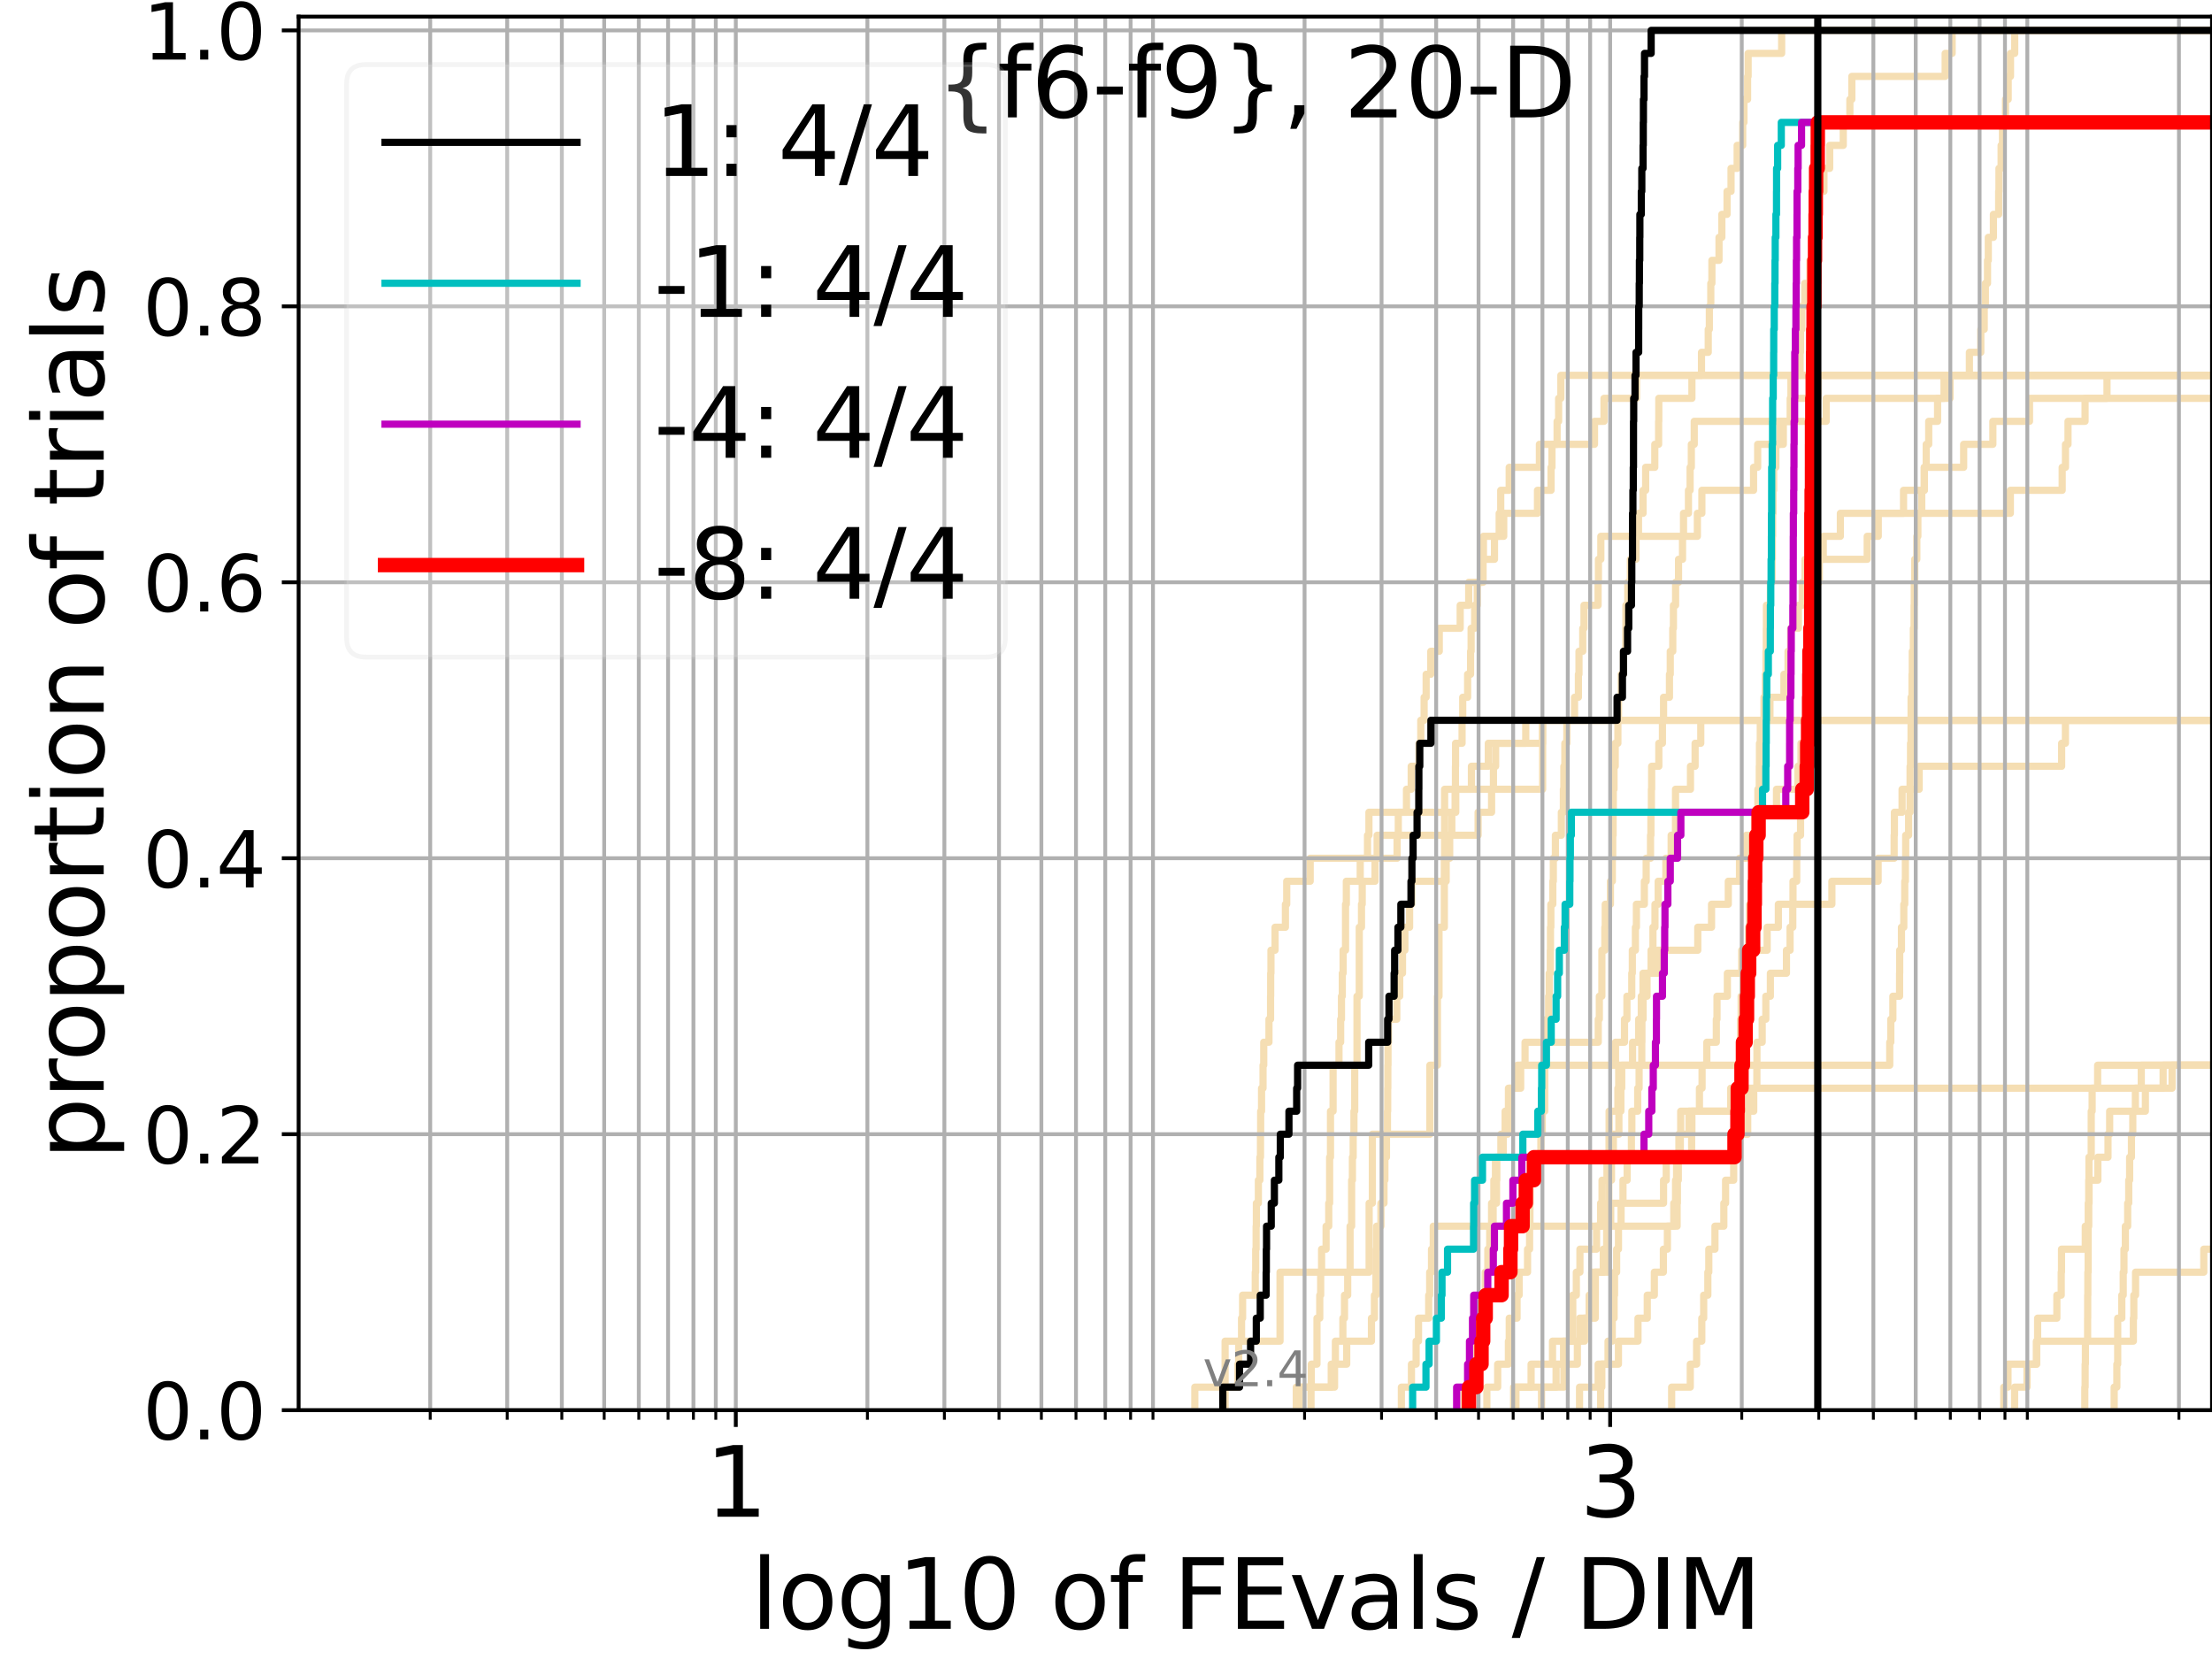 <?xml version="1.0" encoding="utf-8" standalone="no"?>
<!DOCTYPE svg PUBLIC "-//W3C//DTD SVG 1.1//EN"
  "http://www.w3.org/Graphics/SVG/1.1/DTD/svg11.dtd">
<svg height="345.6pt" version="1.1" viewBox="0 0 460.8 345.6" width="460.8pt" xmlns="http://www.w3.org/2000/svg" xmlns:xlink="http://www.w3.org/1999/xlink">
 <defs>
  <style type="text/css">*{stroke-linecap:butt;stroke-linejoin:round;}</style>
 </defs>
 <g id="figure_1">
  <g id="patch_1">
   <path d="M 0 345.6 
L 460.8 345.6 
L 460.8 0 
L 0 0 
z
" style="fill:#ffffff;"/>
  </g>
  <g id="axes_1">
   <g id="patch_2">
    <path d="M 62.208 293.76 
L 460.8 293.76 
L 460.8 3.456 
L 62.208 3.456 
z
" style="fill:#ffffff;"/>
   </g>
   <g id="line2d_1">
    <path clip-path="url(#p581acb493b)" d="M 270.039 293.76 
L 270.039 288.97 
L 273.166 288.97 
L 273.166 284.179 
L 274.351 284.179 
L 274.351 279.389 
L 274.351 279.389 
L 274.351 274.598 
L 274.93 274.598 
L 274.93 269.808 
L 275.121 269.808 
L 275.121 265.017 
L 275.312 265.017 
L 275.312 260.227 
L 276.25 260.227 
L 276.25 255.436 
L 276.802 255.436 
L 276.802 250.646 
L 276.985 250.646 
L 276.985 245.855 
L 276.985 245.855 
L 276.985 241.065 
L 277.166 241.065 
L 277.166 236.274 
L 277.166 236.274 
L 277.166 231.484 
L 277.706 231.484 
L 277.706 226.693 
L 277.706 226.693 
L 277.706 221.903 
L 278.937 221.903 
L 278.937 217.112 
L 279.282 217.112 
L 279.282 212.322 
L 279.454 212.322 
L 279.454 207.531 
L 279.624 207.531 
L 279.624 202.741 
L 279.794 202.741 
L 279.794 197.95 
L 280.299 197.95 
L 280.299 193.16 
L 280.299 193.16 
L 280.299 188.369 
L 280.466 188.369 
L 280.466 183.579 
L 283.358 183.579 
L 283.358 178.788 
L 284.877 178.788 
L 284.877 173.998 
L 285.174 173.998 
L 285.174 169.207 
L 303.261 169.207 
L 303.261 164.417 
L 306.522 164.417 
L 306.522 159.626 
L 310.044 159.626 
L 310.044 154.836 
L 317.843 154.836 
L 317.843 150.045 
L 317.843 150.045 
L 317.843 150.045 
L 460.8 150.045 
" style="fill:none;stroke:#f5deb3;stroke-linecap:square;stroke-width:1.5;"/>
   </g>
   <g id="line2d_2"/>
   <g id="line2d_3">
    <path clip-path="url(#p581acb493b)" d="M 270.675 293.76 
L 270.675 288.97 
L 277.321 288.97 
L 277.321 284.179 
L 280.546 284.179 
L 280.546 279.389 
L 285.699 279.389 
L 285.699 274.598 
L 286.32 274.598 
L 286.32 269.808 
L 286.64 269.808 
L 286.64 265.017 
L 286.668 265.017 
L 286.668 260.227 
L 286.776 260.227 
L 286.776 255.436 
L 287.672 255.436 
L 287.672 250.646 
L 288.315 250.646 
L 288.315 245.855 
L 288.497 245.855 
L 288.497 241.065 
L 288.826 241.065 
L 288.826 236.274 
L 289.031 236.274 
L 289.031 231.484 
L 289.082 231.484 
L 289.082 226.693 
L 289.114 226.693 
L 289.114 221.903 
L 289.146 221.903 
L 289.146 217.112 
L 289.248 217.112 
L 289.248 212.322 
L 290.976 212.322 
L 290.976 207.531 
L 291.586 207.531 
L 291.586 202.741 
L 292.169 202.741 
L 292.169 197.95 
L 292.662 197.95 
L 292.662 193.16 
L 293.646 193.16 
L 293.646 188.369 
L 294.093 188.369 
L 294.093 183.579 
L 301.263 183.579 
L 301.263 178.788 
L 301.997 178.788 
L 301.997 173.998 
L 302.441 173.998 
L 302.441 169.207 
L 303.127 169.207 
L 303.127 164.417 
L 303.195 164.417 
L 303.195 159.626 
L 303.221 159.626 
L 303.221 154.836 
L 304.577 154.836 
L 304.577 150.045 
L 304.711 150.045 
L 304.711 145.255 
L 305.733 145.255 
L 305.733 140.464 
L 306.349 140.464 
L 306.349 135.674 
L 306.46 135.674 
L 306.46 130.883 
L 307.197 130.883 
L 307.197 126.093 
L 307.739 126.093 
L 307.739 121.302 
L 308.951 121.302 
L 308.951 116.512 
L 311.33 116.512 
L 311.33 111.721 
L 313.253 111.721 
L 313.253 106.931 
L 320.286 106.931 
L 320.286 102.14 
L 323.112 102.14 
L 323.112 97.35 
L 323.303 97.35 
L 323.303 92.559 
L 324.371 92.559 
L 324.371 87.769 
L 324.689 87.769 
L 324.689 82.978 
L 325.158 82.978 
L 325.158 78.188 
L 325.158 78.188 
L 325.158 78.188 
L 460.8 78.188 
" style="fill:none;stroke:#f5deb3;stroke-linecap:square;stroke-width:1.5;"/>
   </g>
   <g id="line2d_4">
    <path clip-path="url(#p581acb493b)" d="M 321.133 293.76 
L 321.133 288.97 
L 325.787 288.97 
L 325.787 284.179 
L 328.594 284.179 
L 328.594 279.389 
L 329.084 279.389 
L 329.084 274.598 
L 332.317 274.598 
L 332.317 269.808 
L 332.336 269.808 
L 332.336 265.017 
L 333.99 265.017 
L 333.99 260.227 
L 334.702 260.227 
L 334.702 255.436 
L 334.718 255.436 
L 334.718 250.646 
L 335.144 250.646 
L 335.144 245.855 
L 335.702 245.855 
L 335.702 241.065 
L 336.089 241.065 
L 336.089 236.274 
L 337.246 236.274 
L 337.246 231.484 
L 337.656 231.484 
L 337.656 226.693 
L 337.835 226.693 
L 337.835 221.903 
L 340.093 221.903 
L 340.093 217.112 
L 341.373 217.112 
L 341.373 212.322 
L 341.912 212.322 
L 341.912 207.531 
L 342.268 207.531 
L 342.268 202.741 
L 345.317 202.741 
L 345.317 197.95 
L 353.677 197.95 
L 353.677 193.16 
L 356.545 193.16 
L 356.545 188.369 
L 360.037 188.369 
L 360.037 183.579 
L 362.369 183.579 
L 362.369 178.788 
L 363.794 178.788 
L 363.794 173.998 
L 366.864 173.998 
L 366.864 169.207 
L 370.079 169.207 
L 370.079 164.417 
L 374.554 164.417 
L 374.554 159.626 
L 375.178 159.626 
L 375.178 154.836 
L 376.934 154.836 
L 376.934 150.045 
L 376.934 150.045 
L 376.934 150.045 
L 460.8 150.045 
" style="fill:none;stroke:#f5deb3;stroke-linecap:square;stroke-width:1.5;"/>
   </g>
   <g id="line2d_5"/>
   <g id="line2d_6"/>
   <g id="line2d_7">
    <path clip-path="url(#p581acb493b)" d="M 305.967 293.76 
L 305.967 288.97 
L 306.406 288.97 
L 306.406 284.179 
L 308.249 284.179 
L 308.249 279.389 
L 308.815 279.389 
L 308.815 274.598 
L 309.132 274.598 
L 309.132 269.808 
L 309.404 269.808 
L 309.404 265.017 
L 310.096 265.017 
L 310.096 260.227 
L 310.429 260.227 
L 310.429 255.436 
L 310.722 255.436 
L 310.722 250.646 
L 311.753 250.646 
L 311.753 245.855 
L 311.811 245.855 
L 311.811 241.065 
L 312.664 241.065 
L 312.664 236.274 
L 314.08 236.274 
L 314.08 231.484 
L 314.235 231.484 
L 314.235 226.693 
L 316.09 226.693 
L 316.09 221.903 
L 336.541 221.903 
L 336.541 217.112 
L 338.413 217.112 
L 338.413 212.322 
L 338.92 212.322 
L 338.92 207.531 
L 339.926 207.531 
L 339.926 202.741 
L 340.044 202.741 
L 340.044 197.95 
L 340.686 197.95 
L 340.686 193.16 
L 340.89 193.16 
L 340.89 188.369 
L 342.549 188.369 
L 342.549 183.579 
L 342.929 183.579 
L 342.929 178.788 
L 343.832 178.788 
L 343.832 173.998 
L 343.916 173.998 
L 343.916 169.207 
L 344.015 169.207 
L 344.015 164.417 
L 344.071 164.417 
L 344.071 159.626 
L 345.563 159.626 
L 345.563 154.836 
L 346.316 154.836 
L 346.316 150.045 
L 346.552 150.045 
L 346.552 145.255 
L 347.779 145.255 
L 347.779 140.464 
L 347.946 140.464 
L 347.946 135.674 
L 348.47 135.674 
L 348.47 130.883 
L 348.605 130.883 
L 348.605 126.093 
L 349.057 126.093 
L 349.057 121.302 
L 349.668 121.302 
L 349.668 116.512 
L 350.5 116.512 
L 350.5 111.721 
L 350.706 111.721 
L 350.706 106.931 
L 351.736 106.931 
L 351.736 102.14 
L 352.08 102.14 
L 352.08 97.35 
L 352.335 97.35 
L 352.335 92.559 
L 352.941 92.559 
L 352.941 87.769 
L 380.431 87.769 
L 380.431 82.978 
L 406.226 82.978 
L 406.226 78.188 
L 461.8 78.188 
" style="fill:none;stroke:#f5deb3;stroke-linecap:square;stroke-width:1.5;"/>
   </g>
   <g id="line2d_8">
    <path clip-path="url(#p581acb493b)" d="M 434.302 293.76 
L 434.302 288.97 
L 434.372 288.97 
L 434.372 284.179 
L 434.426 284.179 
L 434.426 279.389 
L 434.889 279.389 
L 434.889 274.598 
L 434.904 274.598 
L 434.904 269.808 
L 434.936 269.808 
L 434.936 265.017 
L 435.002 265.017 
L 435.002 260.227 
L 435.004 260.227 
L 435.004 255.436 
L 435.023 255.436 
L 435.023 250.646 
L 435.118 250.646 
L 435.118 245.855 
L 435.17 245.855 
L 435.17 241.065 
L 435.639 241.065 
L 435.639 236.274 
L 435.641 236.274 
L 435.641 231.484 
L 435.829 231.484 
L 435.829 226.693 
L 436.977 226.693 
L 436.977 221.903 
L 436.977 221.903 
L 436.977 221.903 
L 460.8 221.903 
" style="fill:none;stroke:#f5deb3;stroke-linecap:square;stroke-width:1.5;"/>
   </g>
   <g id="line2d_9">
    <path clip-path="url(#p581acb493b)" d="M 304.985 293.76 
L 304.985 288.97 
L 307.31 288.97 
L 307.31 284.179 
L 307.451 284.179 
L 307.451 279.389 
L 309.308 279.389 
L 309.308 274.598 
L 309.583 274.598 
L 309.583 269.808 
L 309.662 269.808 
L 309.662 265.017 
L 309.942 265.017 
L 309.942 260.227 
L 310.339 260.227 
L 310.339 255.436 
L 311.049 255.436 
L 311.049 250.646 
L 311.195 250.646 
L 311.195 245.855 
L 311.533 245.855 
L 311.533 241.065 
L 313.146 241.065 
L 313.146 236.274 
L 313.547 236.274 
L 313.547 231.484 
L 314.545 231.484 
L 314.545 226.693 
L 316.784 226.693 
L 316.784 221.903 
L 317.695 221.903 
L 317.695 217.112 
L 332.947 217.112 
L 332.947 212.322 
L 333.17 212.322 
L 333.17 207.531 
L 333.698 207.531 
L 333.698 202.741 
L 333.702 202.741 
L 333.702 197.95 
L 334.311 197.95 
L 334.311 193.16 
L 334.402 193.16 
L 334.402 188.369 
L 335.485 188.369 
L 335.485 183.579 
L 335.88 183.579 
L 335.88 178.788 
L 335.96 178.788 
L 335.96 173.998 
L 336.038 173.998 
L 336.038 169.207 
L 336.083 169.207 
L 336.083 164.417 
L 336.231 164.417 
L 336.231 159.626 
L 336.482 159.626 
L 336.482 154.836 
L 337.036 154.836 
L 337.036 150.045 
L 337.161 150.045 
L 337.161 145.255 
L 337.732 145.255 
L 337.732 140.464 
L 338.198 140.464 
L 338.198 135.674 
L 338.671 135.674 
L 338.671 130.883 
L 338.704 130.883 
L 338.704 126.093 
L 339.102 126.093 
L 339.102 121.302 
L 339.637 121.302 
L 339.637 116.512 
L 340.804 116.512 
L 340.804 111.721 
L 341.328 111.721 
L 341.328 106.931 
L 342.279 106.931 
L 342.279 102.14 
L 342.821 102.14 
L 342.821 97.35 
L 344.723 97.35 
L 344.723 92.559 
L 345.52 92.559 
L 345.52 87.769 
L 345.557 87.769 
L 345.557 82.978 
L 352.457 82.978 
L 352.457 78.188 
L 354.452 78.188 
L 354.452 73.397 
L 355.857 73.397 
L 355.857 68.607 
L 356.087 68.607 
L 356.087 63.816 
L 356.387 63.816 
L 356.387 59.026 
L 356.621 59.026 
L 356.621 54.235 
L 358.102 54.235 
L 358.102 49.445 
L 358.694 49.445 
L 358.694 44.654 
L 359.775 44.654 
L 359.775 39.864 
L 360.607 39.864 
L 360.607 35.073 
L 361.881 35.073 
L 361.881 30.283 
L 363.036 30.283 
L 363.036 25.492 
L 363.299 25.492 
L 363.299 20.702 
L 364.055 20.702 
L 364.055 15.911 
L 364.166 15.911 
L 364.166 11.121 
L 371.149 11.121 
L 371.149 6.33 
L 371.149 6.33 
L 371.149 6.33 
L 460.8 6.33 
" style="fill:none;stroke:#f5deb3;stroke-linecap:square;stroke-width:1.5;"/>
   </g>
   <g id="line2d_10">
    <path clip-path="url(#p581acb493b)" style="fill:none;stroke:#f5deb3;stroke-linecap:square;stroke-width:1.5;"/>
   </g>
   <g id="line2d_11">
    <path clip-path="url(#p581acb493b)" d="M 315.799 293.76 
L 315.799 288.97 
L 318.954 288.97 
L 318.954 284.179 
L 323.416 284.179 
L 323.416 279.389 
L 330.093 279.389 
L 330.093 274.598 
L 331.054 274.598 
L 331.054 269.808 
L 331.555 269.808 
L 331.555 265.017 
L 334.931 265.017 
L 334.931 260.227 
L 334.983 260.227 
L 334.983 255.436 
L 335.541 255.436 
L 335.541 250.646 
L 346.55 250.646 
L 346.55 245.855 
L 347.11 245.855 
L 347.11 241.065 
L 350.04 241.065 
L 350.04 236.274 
L 351.848 236.274 
L 351.848 231.484 
L 365.337 231.484 
L 365.337 226.693 
L 450.617 226.693 
L 450.617 221.903 
L 461.8 221.903 
" style="fill:none;stroke:#f5deb3;stroke-linecap:square;stroke-width:1.5;"/>
   </g>
   <g id="line2d_12">
    <path clip-path="url(#p581acb493b)" d="M 273.109 293.76 
L 273.109 288.97 
L 278.011 288.97 
L 278.011 284.179 
L 278.188 284.179 
L 278.188 279.389 
L 279.746 279.389 
L 279.746 274.598 
L 280.084 274.598 
L 280.084 269.808 
L 280.751 269.808 
L 280.751 265.017 
L 281.244 265.017 
L 281.244 260.227 
L 281.244 260.227 
L 281.244 255.436 
L 281.57 255.436 
L 281.57 250.646 
L 281.57 250.646 
L 281.57 245.855 
L 281.732 245.855 
L 281.732 241.065 
L 281.893 241.065 
L 281.893 236.274 
L 282.053 236.274 
L 282.053 231.484 
L 282.213 231.484 
L 282.213 226.693 
L 282.213 226.693 
L 282.213 221.903 
L 282.688 221.903 
L 282.688 217.112 
L 282.688 217.112 
L 282.688 212.322 
L 282.688 212.322 
L 282.688 207.531 
L 283.158 207.531 
L 283.158 202.741 
L 283.158 202.741 
L 283.158 197.95 
L 283.158 197.95 
L 283.158 193.16 
L 283.623 193.16 
L 283.623 188.369 
L 283.776 188.369 
L 283.776 183.579 
L 286.443 183.579 
L 286.443 178.788 
L 291.037 178.788 
L 291.037 173.998 
L 307.914 173.998 
L 307.914 169.207 
L 310.725 169.207 
L 310.725 164.417 
L 311.111 164.417 
L 311.111 159.626 
L 311.569 159.626 
L 311.569 154.836 
L 321.339 154.836 
L 321.339 150.045 
L 321.339 150.045 
L 321.339 150.045 
L 460.8 150.045 
" style="fill:none;stroke:#f5deb3;stroke-linecap:square;stroke-width:1.5;"/>
   </g>
   <g id="line2d_13"/>
   <g id="line2d_14"/>
   <g id="line2d_15"/>
   <g id="line2d_16">
    <path clip-path="url(#p581acb493b)" d="M 417.424 293.76 
L 417.424 288.97 
L 418.3 288.97 
L 418.3 284.179 
L 424.255 284.179 
L 424.255 279.389 
L 444.422 279.389 
L 444.422 274.598 
L 444.512 274.598 
L 444.512 269.808 
L 444.877 269.808 
L 444.877 265.017 
L 459.088 265.017 
L 459.088 260.227 
L 461.8 260.227 
" style="fill:none;stroke:#f5deb3;stroke-linecap:square;stroke-width:1.5;"/>
   </g>
   <g id="line2d_17">
    <path clip-path="url(#p581acb493b)" d="M 419.676 293.76 
L 419.676 288.97 
L 422.26 288.97 
L 422.26 284.179 
L 424.251 284.179 
L 424.251 279.389 
L 424.475 279.389 
L 424.475 274.598 
L 428.483 274.598 
L 428.483 269.808 
L 429.39 269.808 
L 429.39 265.017 
L 429.449 265.017 
L 429.449 260.227 
L 434.399 260.227 
L 434.399 255.436 
L 435.111 255.436 
L 435.111 250.646 
L 435.19 250.646 
L 435.19 245.855 
L 437.026 245.855 
L 437.026 241.065 
L 439.135 241.065 
L 439.135 236.274 
L 439.48 236.274 
L 439.48 231.484 
L 446.923 231.484 
L 446.923 226.693 
L 452.484 226.693 
L 452.484 221.903 
L 461.8 221.903 
" style="fill:none;stroke:#f5deb3;stroke-linecap:square;stroke-width:1.5;"/>
   </g>
   <g id="line2d_18">
    <path clip-path="url(#p581acb493b)" d="M 248.905 293.76 
L 248.905 288.97 
L 257.886 288.97 
L 257.886 284.179 
L 258.04 284.179 
L 258.04 279.389 
L 258.637 279.389 
L 258.637 274.598 
L 258.857 274.598 
L 258.857 269.808 
L 261.494 269.808 
L 261.494 265.017 
L 261.584 265.017 
L 261.584 260.227 
L 261.673 260.227 
L 261.673 255.436 
L 261.724 255.436 
L 261.724 250.646 
L 262.143 250.646 
L 262.143 245.855 
L 262.457 245.855 
L 262.457 241.065 
L 262.582 241.065 
L 262.582 236.274 
L 262.619 236.274 
L 262.619 231.484 
L 262.805 231.484 
L 262.805 226.693 
L 263.114 226.693 
L 263.114 221.903 
L 263.262 221.903 
L 263.262 217.112 
L 264.35 217.112 
L 264.35 212.322 
L 264.683 212.322 
L 264.683 207.531 
L 264.706 207.531 
L 264.706 202.741 
L 264.765 202.741 
L 264.765 197.95 
L 265.618 197.95 
L 265.618 193.16 
L 267.776 193.16 
L 267.776 188.369 
L 268.048 188.369 
L 268.048 183.579 
L 272.937 183.579 
L 272.937 178.788 
L 286.884 178.788 
L 286.884 173.998 
L 291.291 173.998 
L 291.291 169.207 
L 292.998 169.207 
L 292.998 164.417 
L 293.98 164.417 
L 293.98 159.626 
L 295.615 159.626 
L 295.615 154.836 
L 295.976 154.836 
L 295.976 150.045 
L 296.672 150.045 
L 296.672 145.255 
L 297.092 145.255 
L 297.092 140.464 
L 298.06 140.464 
L 298.06 135.674 
L 299.825 135.674 
L 299.825 130.883 
L 304.183 130.883 
L 304.183 126.093 
L 305.959 126.093 
L 305.959 121.302 
L 308.59 121.302 
L 308.59 116.512 
L 309.024 116.512 
L 309.024 111.721 
L 312.307 111.721 
L 312.307 106.931 
L 312.632 106.931 
L 312.632 102.14 
L 314.394 102.14 
L 314.394 97.35 
L 320.685 97.35 
L 320.685 92.559 
L 332.165 92.559 
L 332.165 87.769 
L 334.146 87.769 
L 334.146 82.978 
L 340.928 82.978 
L 340.928 78.188 
L 340.928 78.188 
L 340.928 78.188 
L 460.8 78.188 
" style="fill:none;stroke:#f5deb3;stroke-linecap:square;stroke-width:1.5;"/>
   </g>
   <g id="line2d_19"/>
   <g id="line2d_20">
    <path clip-path="url(#p581acb493b)" d="M 329.047 293.76 
L 329.047 288.97 
L 332.924 288.97 
L 332.924 284.179 
L 337.15 284.179 
L 337.15 279.389 
L 341.224 279.389 
L 341.224 274.598 
L 343.154 274.598 
L 343.154 269.808 
L 344.629 269.808 
L 344.629 265.017 
L 346.51 265.017 
L 346.51 260.227 
L 347.349 260.227 
L 347.349 255.436 
L 348.683 255.436 
L 348.683 250.646 
L 349.05 250.646 
L 349.05 245.855 
L 349.265 245.855 
L 349.265 241.065 
L 352.399 241.065 
L 352.399 236.274 
L 352.452 236.274 
L 352.452 231.484 
L 354.025 231.484 
L 354.025 226.693 
L 354.573 226.693 
L 354.573 221.903 
L 355.567 221.903 
L 355.567 217.112 
L 357.541 217.112 
L 357.541 212.322 
L 357.684 212.322 
L 357.684 207.531 
L 359.843 207.531 
L 359.843 202.741 
L 362.826 202.741 
L 362.826 197.95 
L 368.129 197.95 
L 368.129 193.16 
L 370.464 193.16 
L 370.464 188.369 
L 381.616 188.369 
L 381.616 183.579 
L 391.246 183.579 
L 391.246 178.788 
L 394.584 178.788 
L 394.584 173.998 
L 394.637 173.998 
L 394.637 169.207 
L 396.237 169.207 
L 396.237 164.417 
L 399.801 164.417 
L 399.801 159.626 
L 429.48 159.626 
L 429.48 154.836 
L 430.266 154.836 
L 430.266 150.045 
L 430.266 150.045 
L 430.266 150.045 
L 460.8 150.045 
" style="fill:none;stroke:#f5deb3;stroke-linecap:square;stroke-width:1.5;"/>
   </g>
   <g id="line2d_21"/>
   <g id="line2d_22">
    <path clip-path="url(#p581acb493b)" d="M 333.449 293.76 
L 333.449 288.97 
L 333.688 288.97 
L 333.688 284.179 
L 334.985 284.179 
L 334.985 279.389 
L 335.863 279.389 
L 335.863 274.598 
L 336.25 274.598 
L 336.25 269.808 
L 336.335 269.808 
L 336.335 265.017 
L 336.775 265.017 
L 336.775 260.227 
L 337.157 260.227 
L 337.157 255.436 
L 337.701 255.436 
L 337.701 250.646 
L 338.095 250.646 
L 338.095 245.855 
L 338.965 245.855 
L 338.965 241.065 
L 339.852 241.065 
L 339.852 236.274 
L 339.945 236.274 
L 339.945 231.484 
L 341.166 231.484 
L 341.166 226.693 
L 341.456 226.693 
L 341.456 221.903 
L 342.012 221.903 
L 342.012 217.112 
L 342.041 217.112 
L 342.041 212.322 
L 342.289 212.322 
L 342.289 207.531 
L 343.105 207.531 
L 343.105 202.741 
L 343.953 202.741 
L 343.953 197.95 
L 344.341 197.95 
L 344.341 193.16 
L 344.761 193.16 
L 344.761 188.369 
L 345.433 188.369 
L 345.433 183.579 
L 347.028 183.579 
L 347.028 178.788 
L 348.132 178.788 
L 348.132 173.998 
L 349.036 173.998 
L 349.036 169.207 
L 349.04 169.207 
L 349.04 164.417 
L 352.158 164.417 
L 352.158 159.626 
L 353.122 159.626 
L 353.122 154.836 
L 354.304 154.836 
L 354.304 150.045 
L 368.71 150.045 
L 368.71 145.255 
L 371.626 145.255 
L 371.626 140.464 
L 372.478 140.464 
L 372.478 135.674 
L 373.029 135.674 
L 373.029 130.883 
L 374.641 130.883 
L 374.641 126.093 
L 375.428 126.093 
L 375.428 121.302 
L 376.026 121.302 
L 376.026 116.512 
L 388.975 116.512 
L 388.975 111.721 
L 391.275 111.721 
L 391.275 106.931 
L 396.542 106.931 
L 396.542 102.14 
L 400.862 102.14 
L 400.862 97.35 
L 409.066 97.35 
L 409.066 92.559 
L 415.15 92.559 
L 415.15 87.769 
L 422.782 87.769 
L 422.782 82.978 
L 422.782 82.978 
L 422.782 82.978 
L 460.8 82.978 
" style="fill:none;stroke:#f5deb3;stroke-linecap:square;stroke-width:1.5;"/>
   </g>
   <g id="line2d_23">
    <path clip-path="url(#p581acb493b)" style="fill:none;stroke:#f5deb3;stroke-linecap:square;stroke-width:1.5;"/>
   </g>
   <g id="line2d_24">
    <path clip-path="url(#p581acb493b)" d="M 315.312 293.76 
L 315.312 288.97 
L 324.161 288.97 
L 324.161 284.179 
L 325.721 284.179 
L 325.721 279.389 
L 327.599 279.389 
L 327.599 274.598 
L 327.635 274.598 
L 327.635 269.808 
L 328.379 269.808 
L 328.379 265.017 
L 329.128 265.017 
L 329.128 260.227 
L 332.59 260.227 
L 332.59 255.436 
L 333.435 255.436 
L 333.435 250.646 
L 333.735 250.646 
L 333.735 245.855 
L 334.76 245.855 
L 334.76 241.065 
L 335.19 241.065 
L 335.19 236.274 
L 335.206 236.274 
L 335.206 231.484 
L 337.036 231.484 
L 337.036 226.693 
L 337.205 226.693 
L 337.205 221.903 
L 393.668 221.903 
L 393.668 217.112 
L 393.892 217.112 
L 393.892 212.322 
L 394.319 212.322 
L 394.319 207.531 
L 395.716 207.531 
L 395.716 202.741 
L 395.741 202.741 
L 395.741 197.95 
L 396.106 197.95 
L 396.106 193.16 
L 396.597 193.16 
L 396.597 188.369 
L 396.792 188.369 
L 396.792 183.579 
L 396.926 183.579 
L 396.926 178.788 
L 396.989 178.788 
L 396.989 173.998 
L 397.599 173.998 
L 397.599 169.207 
L 397.899 169.207 
L 397.899 164.417 
L 397.904 164.417 
L 397.904 159.626 
L 397.998 159.626 
L 397.998 154.836 
L 398.108 154.836 
L 398.108 150.045 
L 398.114 150.045 
L 398.114 145.255 
L 398.305 145.255 
L 398.305 140.464 
L 398.364 140.464 
L 398.364 135.674 
L 398.591 135.674 
L 398.591 130.883 
L 398.742 130.883 
L 398.742 126.093 
L 398.777 126.093 
L 398.777 121.302 
L 398.876 121.302 
L 398.876 116.512 
L 399.311 116.512 
L 399.311 111.721 
L 399.527 111.721 
L 399.527 106.931 
L 400.335 106.931 
L 400.335 102.14 
L 400.875 102.14 
L 400.875 97.35 
L 401.264 97.35 
L 401.264 92.559 
L 401.787 92.559 
L 401.787 87.769 
L 403.635 87.769 
L 403.635 82.978 
L 404.976 82.978 
L 404.976 78.188 
L 410.262 78.188 
L 410.262 73.397 
L 412.635 73.397 
L 412.635 68.607 
L 413.349 68.607 
L 413.349 63.816 
L 413.588 63.816 
L 413.588 59.026 
L 414.036 59.026 
L 414.036 54.235 
L 414.199 54.235 
L 414.199 49.445 
L 415.26 49.445 
L 415.26 44.654 
L 416.36 44.654 
L 416.36 39.864 
L 416.42 39.864 
L 416.42 35.073 
L 416.866 35.073 
L 416.866 30.283 
L 417.155 30.283 
L 417.155 25.492 
L 417.785 25.492 
L 417.785 20.702 
L 418.343 20.702 
L 418.343 15.911 
L 418.824 15.911 
L 418.824 11.121 
L 419.7 11.121 
L 419.7 6.33 
L 419.7 6.33 
L 419.7 6.33 
L 460.8 6.33 
" style="fill:none;stroke:#f5deb3;stroke-linecap:square;stroke-width:1.5;"/>
   </g>
   <g id="line2d_25">
    <path clip-path="url(#p581acb493b)" d="M 440.422 293.76 
L 440.422 288.97 
L 440.978 288.97 
L 440.978 284.179 
L 441.155 284.179 
L 441.155 279.389 
L 441.157 279.389 
L 441.157 274.598 
L 442.01 274.598 
L 442.01 269.808 
L 442.303 269.808 
L 442.303 265.017 
L 442.46 265.017 
L 442.46 260.227 
L 442.752 260.227 
L 442.752 255.436 
L 443.234 255.436 
L 443.234 250.646 
L 443.454 250.646 
L 443.454 245.855 
L 443.642 245.855 
L 443.642 241.065 
L 444.019 241.065 
L 444.019 236.274 
L 444.298 236.274 
L 444.298 231.484 
L 444.838 231.484 
L 444.838 226.693 
L 446.066 226.693 
L 446.066 221.903 
L 446.066 221.903 
L 446.066 221.903 
L 460.8 221.903 
" style="fill:none;stroke:#f5deb3;stroke-linecap:square;stroke-width:1.5;"/>
   </g>
   <g id="line2d_26">
    <path clip-path="url(#p581acb493b)" d="M 348.232 293.76 
L 348.232 288.97 
L 352.114 288.97 
L 352.114 284.179 
L 353.435 284.179 
L 353.435 279.389 
L 354.516 279.389 
L 354.516 274.598 
L 354.907 274.598 
L 354.907 269.808 
L 355.776 269.808 
L 355.776 265.017 
L 355.973 265.017 
L 355.973 260.227 
L 357.256 260.227 
L 357.256 255.436 
L 359.108 255.436 
L 359.108 250.646 
L 359.472 250.646 
L 359.472 245.855 
L 361.157 245.855 
L 361.157 241.065 
L 362.399 241.065 
L 362.399 236.274 
L 364.08 236.274 
L 364.08 231.484 
L 364.288 231.484 
L 364.288 226.693 
L 365.988 226.693 
L 365.988 221.903 
L 366.004 221.903 
L 366.004 217.112 
L 367.095 217.112 
L 367.095 212.322 
L 367.854 212.322 
L 367.854 207.531 
L 368.802 207.531 
L 368.802 202.741 
L 372.153 202.741 
L 372.153 197.95 
L 372.906 197.95 
L 372.906 193.16 
L 373.467 193.16 
L 373.467 188.369 
L 373.514 188.369 
L 373.514 183.579 
L 374.291 183.579 
L 374.291 178.788 
L 374.369 178.788 
L 374.369 173.998 
L 375.09 173.998 
L 375.09 169.207 
L 375.133 169.207 
L 375.133 164.417 
L 375.647 164.417 
L 375.647 159.626 
L 375.87 159.626 
L 375.87 154.836 
L 376.457 154.836 
L 376.457 150.045 
L 377.659 150.045 
L 377.659 145.255 
L 377.691 145.255 
L 377.691 140.464 
L 377.755 140.464 
L 377.755 135.674 
L 377.79 135.674 
L 377.79 130.883 
L 377.923 130.883 
L 377.923 126.093 
L 378.583 126.093 
L 378.583 121.302 
L 378.992 121.302 
L 378.992 116.512 
L 379.817 116.512 
L 379.817 111.721 
L 383.383 111.721 
L 383.383 106.931 
L 418.793 106.931 
L 418.793 102.14 
L 429.591 102.14 
L 429.591 97.35 
L 430.279 97.35 
L 430.279 92.559 
L 430.806 92.559 
L 430.806 87.769 
L 434.356 87.769 
L 434.356 82.978 
L 438.926 82.978 
L 438.926 78.188 
L 461.8 78.188 
" style="fill:none;stroke:#f5deb3;stroke-linecap:square;stroke-width:1.5;"/>
   </g>
   <g id="line2d_27">
    <path clip-path="url(#p581acb493b)" d="M 309.742 293.76 
L 309.742 288.97 
L 311.994 288.97 
L 311.994 284.179 
L 314.229 284.179 
L 314.229 279.389 
L 314.404 279.389 
L 314.404 274.598 
L 316.032 274.598 
L 316.032 269.808 
L 316.462 269.808 
L 316.462 265.017 
L 318.215 265.017 
L 318.215 260.227 
L 318.643 260.227 
L 318.643 255.436 
L 318.707 255.436 
L 318.707 250.646 
L 318.755 250.646 
L 318.755 245.855 
L 319.359 245.855 
L 319.359 241.065 
L 320.993 241.065 
L 320.993 236.274 
L 321.286 236.274 
L 321.286 231.484 
L 321.791 231.484 
L 321.791 226.693 
L 321.797 226.693 
L 321.797 221.903 
L 322.067 221.903 
L 322.067 217.112 
L 322.175 217.112 
L 322.175 212.322 
L 322.604 212.322 
L 322.604 207.531 
L 322.727 207.531 
L 322.727 202.741 
L 322.955 202.741 
L 322.955 197.95 
L 322.993 197.95 
L 322.993 193.16 
L 323.071 193.16 
L 323.071 188.369 
L 323.477 188.369 
L 323.477 183.579 
L 323.589 183.579 
L 323.589 178.788 
L 324.017 178.788 
L 324.017 173.998 
L 325.258 173.998 
L 325.258 169.207 
L 325.68 169.207 
L 325.68 164.417 
L 325.779 164.417 
L 325.779 159.626 
L 325.983 159.626 
L 325.983 154.836 
L 326.4 154.836 
L 326.4 150.045 
L 328.002 150.045 
L 328.002 145.255 
L 328.81 145.255 
L 328.81 140.464 
L 328.931 140.464 
L 328.931 135.674 
L 329.715 135.674 
L 329.715 130.883 
L 329.977 130.883 
L 329.977 126.093 
L 332.911 126.093 
L 332.911 121.302 
L 332.981 121.302 
L 332.981 116.512 
L 333.485 116.512 
L 333.485 111.721 
L 353.594 111.721 
L 353.594 106.931 
L 354.531 106.931 
L 354.531 102.14 
L 365.3 102.14 
L 365.3 97.35 
L 366.154 97.35 
L 366.154 92.559 
L 370.785 92.559 
L 370.785 87.769 
L 373.061 87.769 
L 373.061 82.978 
L 378.685 82.978 
L 378.685 78.188 
L 378.685 78.188 
L 378.685 78.188 
L 460.8 78.188 
" style="fill:none;stroke:#f5deb3;stroke-linecap:square;stroke-width:1.5;"/>
   </g>
   <g id="line2d_28">
    <path clip-path="url(#p581acb493b)" d="M 291.932 293.76 
L 291.932 288.97 
L 294.031 288.97 
L 294.031 284.179 
L 295.005 284.179 
L 295.005 279.389 
L 295.502 279.389 
L 295.502 274.598 
L 297.625 274.598 
L 297.625 269.808 
L 297.83 269.808 
L 297.83 265.017 
L 298.212 265.017 
L 298.212 260.227 
L 298.575 260.227 
L 298.575 255.436 
L 349.375 255.436 
L 349.375 250.646 
L 349.435 250.646 
L 349.435 245.855 
L 349.623 245.855 
L 349.623 241.065 
L 349.745 241.065 
L 349.745 236.274 
L 350.122 236.274 
L 350.122 231.484 
L 360.542 231.484 
L 360.542 226.693 
L 362.225 226.693 
L 362.225 221.903 
L 362.503 221.903 
L 362.503 217.112 
L 362.587 217.112 
L 362.587 212.322 
L 362.713 212.322 
L 362.713 207.531 
L 363.139 207.531 
L 363.139 202.741 
L 363.751 202.741 
L 363.751 197.95 
L 364.258 197.95 
L 364.258 193.16 
L 364.474 193.16 
L 364.474 188.369 
L 365.027 188.369 
L 365.027 183.579 
L 365.48 183.579 
L 365.48 178.788 
L 365.563 178.788 
L 365.563 173.998 
L 365.598 173.998 
L 365.598 169.207 
L 366.198 169.207 
L 366.198 164.417 
L 366.489 164.417 
L 366.489 159.626 
L 366.528 159.626 
L 366.528 154.836 
L 366.698 154.836 
L 366.698 150.045 
L 367.481 150.045 
L 367.481 145.255 
L 367.765 145.255 
L 367.765 140.464 
L 367.883 140.464 
L 367.883 135.674 
L 367.951 135.674 
L 367.951 130.883 
L 367.978 130.883 
L 367.978 126.093 
L 368.8 126.093 
L 368.8 121.302 
L 369.162 121.302 
L 369.162 116.512 
L 369.22 116.512 
L 369.22 111.721 
L 369.28 111.721 
L 369.28 106.931 
L 369.378 106.931 
L 369.378 102.14 
L 369.487 102.14 
L 369.487 97.35 
L 369.938 97.35 
L 369.938 92.559 
L 371.499 92.559 
L 371.499 87.769 
L 372.933 87.769 
L 372.933 82.978 
L 373.087 82.978 
L 373.087 78.188 
L 375.001 78.188 
L 375.001 73.397 
L 375.082 73.397 
L 375.082 68.607 
L 375.345 68.607 
L 375.345 63.816 
L 375.959 63.816 
L 375.959 59.026 
L 377.044 59.026 
L 377.044 54.235 
L 377.63 54.235 
L 377.63 49.445 
L 378.644 49.445 
L 378.644 44.654 
L 378.986 44.654 
L 378.986 39.864 
L 379.961 39.864 
L 379.961 35.073 
L 381.157 35.073 
L 381.157 30.283 
L 383.985 30.283 
L 383.985 25.492 
L 385.362 25.492 
L 385.362 20.702 
L 385.774 20.702 
L 385.774 15.911 
L 405.216 15.911 
L 405.216 11.121 
L 406.664 11.121 
L 406.664 6.33 
L 406.664 6.33 
L 406.664 6.33 
L 460.8 6.33 
" style="fill:none;stroke:#f5deb3;stroke-linecap:square;stroke-width:1.5;"/>
   </g>
   <g id="line2d_29">
    <path clip-path="url(#p581acb493b)" d="M 255.213 293.76 
L 255.213 288.97 
L 255.213 288.97 
L 255.213 284.179 
L 255.213 284.179 
L 255.213 279.389 
L 266.655 279.389 
L 266.655 274.598 
L 266.655 274.598 
L 266.655 269.808 
L 266.655 269.808 
L 266.655 265.017 
L 285.217 265.017 
L 285.217 260.227 
L 285.217 260.227 
L 285.217 255.436 
L 285.217 255.436 
L 285.217 250.646 
L 285.887 250.646 
L 285.887 245.855 
L 285.887 245.855 
L 285.887 241.065 
L 285.887 241.065 
L 285.887 236.274 
L 297.871 236.274 
L 297.871 231.484 
L 297.871 231.484 
L 297.871 226.693 
L 297.871 226.693 
L 297.871 221.903 
L 299.439 221.903 
L 299.439 217.112 
L 299.439 217.112 
L 299.439 212.322 
L 299.439 212.322 
L 299.439 207.531 
L 299.772 207.531 
L 299.772 202.741 
L 299.772 202.741 
L 299.772 197.95 
L 299.772 197.95 
L 299.772 193.16 
L 300.881 193.16 
L 300.881 188.369 
L 300.881 188.369 
L 300.881 183.579 
L 300.881 183.579 
L 300.881 178.788 
L 300.938 178.788 
L 300.938 173.998 
L 300.938 173.998 
L 300.938 169.207 
L 300.938 169.207 
L 300.938 164.417 
L 321.359 164.417 
L 321.359 159.626 
L 321.359 159.626 
L 321.359 154.836 
L 321.359 154.836 
L 321.359 150.045 
L 321.359 150.045 
L 321.359 150.045 
L 460.8 150.045 
" style="fill:none;stroke:#f5deb3;stroke-linecap:square;stroke-width:1.5;"/>
   </g>
   <g id="line2d_30"/>
   <g id="matplotlib.axis_1">
    <g id="xtick_1">
     <g id="line2d_31">
      <path clip-path="url(#p581acb493b)" d="M 153.28 293.76 
L 153.28 3.456 
" style="fill:none;stroke:#b0b0b0;stroke-linecap:square;stroke-width:0.8;"/>
     </g>
     <g id="line2d_32">
      <defs>
       <path d="M 0 0 
L 0 3.5 
" id="mdf755bdd34" style="stroke:#000000;stroke-width:0.8;"/>
      </defs>
      <g>
       <use style="stroke:#000000;stroke-width:0.8;" x="153.28" xlink:href="#mdf755bdd34" y="293.76"/>
      </g>
     </g>
     <g id="text_1">
      <!-- 1 -->
      <g transform="translate(146.918 315.957)scale(0.2 -0.2)">
       <defs>
        <path d="M 794 531 
L 1825 531 
L 1825 4091 
L 703 3866 
L 703 4441 
L 1819 4666 
L 2450 4666 
L 2450 531 
L 3481 531 
L 3481 0 
L 794 0 
L 794 531 
z
" id="DejaVuSans-31" transform="scale(0.016)"/>
       </defs>
       <use xlink:href="#DejaVuSans-31"/>
      </g>
     </g>
    </g>
    <g id="xtick_2">
     <g id="line2d_33">
      <path clip-path="url(#p581acb493b)" d="M 335.424 293.76 
L 335.424 3.456 
" style="fill:none;stroke:#b0b0b0;stroke-linecap:square;stroke-width:0.8;"/>
     </g>
     <g id="line2d_34">
      <g>
       <use style="stroke:#000000;stroke-width:0.8;" x="335.424" xlink:href="#mdf755bdd34" y="293.76"/>
      </g>
     </g>
     <g id="text_2">
      <!-- 3 -->
      <g transform="translate(329.062 315.957)scale(0.2 -0.2)">
       <defs>
        <path d="M 2597 2516 
Q 3050 2419 3304 2112 
Q 3559 1806 3559 1356 
Q 3559 666 3084 287 
Q 2609 -91 1734 -91 
Q 1441 -91 1130 -33 
Q 819 25 488 141 
L 488 750 
Q 750 597 1062 519 
Q 1375 441 1716 441 
Q 2309 441 2620 675 
Q 2931 909 2931 1356 
Q 2931 1769 2642 2001 
Q 2353 2234 1838 2234 
L 1294 2234 
L 1294 2753 
L 1863 2753 
Q 2328 2753 2575 2939 
Q 2822 3125 2822 3475 
Q 2822 3834 2567 4026 
Q 2313 4219 1838 4219 
Q 1578 4219 1281 4162 
Q 984 4106 628 3988 
L 628 4550 
Q 988 4650 1302 4700 
Q 1616 4750 1894 4750 
Q 2613 4750 3031 4423 
Q 3450 4097 3450 3541 
Q 3450 3153 3228 2886 
Q 3006 2619 2597 2516 
z
" id="DejaVuSans-33" transform="scale(0.016)"/>
       </defs>
       <use xlink:href="#DejaVuSans-33"/>
      </g>
     </g>
    </g>
    <g id="xtick_3">
     <g id="line2d_35">
      <path clip-path="url(#p581acb493b)" d="M 89.623 293.76 
L 89.623 3.456 
" style="fill:none;stroke:#b0b0b0;stroke-linecap:square;stroke-width:0.8;"/>
     </g>
     <g id="line2d_36">
      <defs>
       <path d="M 0 0 
L 0 2 
" id="m095416f43b" style="stroke:#000000;stroke-width:0.6;"/>
      </defs>
      <g>
       <use style="stroke:#000000;stroke-width:0.6;" x="89.623" xlink:href="#m095416f43b" y="293.76"/>
      </g>
     </g>
    </g>
    <g id="xtick_4">
     <g id="line2d_37">
      <path clip-path="url(#p581acb493b)" d="M 105.66 293.76 
L 105.66 3.456 
" style="fill:none;stroke:#b0b0b0;stroke-linecap:square;stroke-width:0.8;"/>
     </g>
     <g id="line2d_38">
      <g>
       <use style="stroke:#000000;stroke-width:0.6;" x="105.66" xlink:href="#m095416f43b" y="293.76"/>
      </g>
     </g>
    </g>
    <g id="xtick_5">
     <g id="line2d_39">
      <path clip-path="url(#p581acb493b)" d="M 117.039 293.76 
L 117.039 3.456 
" style="fill:none;stroke:#b0b0b0;stroke-linecap:square;stroke-width:0.8;"/>
     </g>
     <g id="line2d_40">
      <g>
       <use style="stroke:#000000;stroke-width:0.6;" x="117.039" xlink:href="#m095416f43b" y="293.76"/>
      </g>
     </g>
    </g>
    <g id="xtick_6">
     <g id="line2d_41">
      <path clip-path="url(#p581acb493b)" d="M 125.865 293.76 
L 125.865 3.456 
" style="fill:none;stroke:#b0b0b0;stroke-linecap:square;stroke-width:0.8;"/>
     </g>
     <g id="line2d_42">
      <g>
       <use style="stroke:#000000;stroke-width:0.6;" x="125.865" xlink:href="#m095416f43b" y="293.76"/>
      </g>
     </g>
    </g>
    <g id="xtick_7">
     <g id="line2d_43">
      <path clip-path="url(#p581acb493b)" d="M 133.076 293.76 
L 133.076 3.456 
" style="fill:none;stroke:#b0b0b0;stroke-linecap:square;stroke-width:0.8;"/>
     </g>
     <g id="line2d_44">
      <g>
       <use style="stroke:#000000;stroke-width:0.6;" x="133.076" xlink:href="#m095416f43b" y="293.76"/>
      </g>
     </g>
    </g>
    <g id="xtick_8">
     <g id="line2d_45">
      <path clip-path="url(#p581acb493b)" d="M 139.173 293.76 
L 139.173 3.456 
" style="fill:none;stroke:#b0b0b0;stroke-linecap:square;stroke-width:0.8;"/>
     </g>
     <g id="line2d_46">
      <g>
       <use style="stroke:#000000;stroke-width:0.6;" x="139.173" xlink:href="#m095416f43b" y="293.76"/>
      </g>
     </g>
    </g>
    <g id="xtick_9">
     <g id="line2d_47">
      <path clip-path="url(#p581acb493b)" d="M 144.454 293.76 
L 144.454 3.456 
" style="fill:none;stroke:#b0b0b0;stroke-linecap:square;stroke-width:0.8;"/>
     </g>
     <g id="line2d_48">
      <g>
       <use style="stroke:#000000;stroke-width:0.6;" x="144.454" xlink:href="#m095416f43b" y="293.76"/>
      </g>
     </g>
    </g>
    <g id="xtick_10">
     <g id="line2d_49">
      <path clip-path="url(#p581acb493b)" d="M 149.113 293.76 
L 149.113 3.456 
" style="fill:none;stroke:#b0b0b0;stroke-linecap:square;stroke-width:0.8;"/>
     </g>
     <g id="line2d_50">
      <g>
       <use style="stroke:#000000;stroke-width:0.6;" x="149.113" xlink:href="#m095416f43b" y="293.76"/>
      </g>
     </g>
    </g>
    <g id="xtick_11">
     <g id="line2d_51">
      <path clip-path="url(#p581acb493b)" d="M 180.695 293.76 
L 180.695 3.456 
" style="fill:none;stroke:#b0b0b0;stroke-linecap:square;stroke-width:0.8;"/>
     </g>
     <g id="line2d_52">
      <g>
       <use style="stroke:#000000;stroke-width:0.6;" x="180.695" xlink:href="#m095416f43b" y="293.76"/>
      </g>
     </g>
    </g>
    <g id="xtick_12">
     <g id="line2d_53">
      <path clip-path="url(#p581acb493b)" d="M 196.732 293.76 
L 196.732 3.456 
" style="fill:none;stroke:#b0b0b0;stroke-linecap:square;stroke-width:0.8;"/>
     </g>
     <g id="line2d_54">
      <g>
       <use style="stroke:#000000;stroke-width:0.6;" x="196.732" xlink:href="#m095416f43b" y="293.76"/>
      </g>
     </g>
    </g>
    <g id="xtick_13">
     <g id="line2d_55">
      <path clip-path="url(#p581acb493b)" d="M 208.111 293.76 
L 208.111 3.456 
" style="fill:none;stroke:#b0b0b0;stroke-linecap:square;stroke-width:0.8;"/>
     </g>
     <g id="line2d_56">
      <g>
       <use style="stroke:#000000;stroke-width:0.6;" x="208.111" xlink:href="#m095416f43b" y="293.76"/>
      </g>
     </g>
    </g>
    <g id="xtick_14">
     <g id="line2d_57">
      <path clip-path="url(#p581acb493b)" d="M 216.937 293.76 
L 216.937 3.456 
" style="fill:none;stroke:#b0b0b0;stroke-linecap:square;stroke-width:0.8;"/>
     </g>
     <g id="line2d_58">
      <g>
       <use style="stroke:#000000;stroke-width:0.6;" x="216.937" xlink:href="#m095416f43b" y="293.76"/>
      </g>
     </g>
    </g>
    <g id="xtick_15">
     <g id="line2d_59">
      <path clip-path="url(#p581acb493b)" d="M 224.148 293.76 
L 224.148 3.456 
" style="fill:none;stroke:#b0b0b0;stroke-linecap:square;stroke-width:0.8;"/>
     </g>
     <g id="line2d_60">
      <g>
       <use style="stroke:#000000;stroke-width:0.6;" x="224.148" xlink:href="#m095416f43b" y="293.76"/>
      </g>
     </g>
    </g>
    <g id="xtick_16">
     <g id="line2d_61">
      <path clip-path="url(#p581acb493b)" d="M 230.245 293.76 
L 230.245 3.456 
" style="fill:none;stroke:#b0b0b0;stroke-linecap:square;stroke-width:0.8;"/>
     </g>
     <g id="line2d_62">
      <g>
       <use style="stroke:#000000;stroke-width:0.6;" x="230.245" xlink:href="#m095416f43b" y="293.76"/>
      </g>
     </g>
    </g>
    <g id="xtick_17">
     <g id="line2d_63">
      <path clip-path="url(#p581acb493b)" d="M 235.526 293.76 
L 235.526 3.456 
" style="fill:none;stroke:#b0b0b0;stroke-linecap:square;stroke-width:0.8;"/>
     </g>
     <g id="line2d_64">
      <g>
       <use style="stroke:#000000;stroke-width:0.6;" x="235.526" xlink:href="#m095416f43b" y="293.76"/>
      </g>
     </g>
    </g>
    <g id="xtick_18">
     <g id="line2d_65">
      <path clip-path="url(#p581acb493b)" d="M 240.185 293.76 
L 240.185 3.456 
" style="fill:none;stroke:#b0b0b0;stroke-linecap:square;stroke-width:0.8;"/>
     </g>
     <g id="line2d_66">
      <g>
       <use style="stroke:#000000;stroke-width:0.6;" x="240.185" xlink:href="#m095416f43b" y="293.76"/>
      </g>
     </g>
    </g>
    <g id="xtick_19">
     <g id="line2d_67">
      <path clip-path="url(#p581acb493b)" d="M 271.767 293.76 
L 271.767 3.456 
" style="fill:none;stroke:#b0b0b0;stroke-linecap:square;stroke-width:0.8;"/>
     </g>
     <g id="line2d_68">
      <g>
       <use style="stroke:#000000;stroke-width:0.6;" x="271.767" xlink:href="#m095416f43b" y="293.76"/>
      </g>
     </g>
    </g>
    <g id="xtick_20">
     <g id="line2d_69">
      <path clip-path="url(#p581acb493b)" d="M 287.804 293.76 
L 287.804 3.456 
" style="fill:none;stroke:#b0b0b0;stroke-linecap:square;stroke-width:0.8;"/>
     </g>
     <g id="line2d_70">
      <g>
       <use style="stroke:#000000;stroke-width:0.6;" x="287.804" xlink:href="#m095416f43b" y="293.76"/>
      </g>
     </g>
    </g>
    <g id="xtick_21">
     <g id="line2d_71">
      <path clip-path="url(#p581acb493b)" d="M 299.183 293.76 
L 299.183 3.456 
" style="fill:none;stroke:#b0b0b0;stroke-linecap:square;stroke-width:0.8;"/>
     </g>
     <g id="line2d_72">
      <g>
       <use style="stroke:#000000;stroke-width:0.6;" x="299.183" xlink:href="#m095416f43b" y="293.76"/>
      </g>
     </g>
    </g>
    <g id="xtick_22">
     <g id="line2d_73">
      <path clip-path="url(#p581acb493b)" d="M 308.009 293.76 
L 308.009 3.456 
" style="fill:none;stroke:#b0b0b0;stroke-linecap:square;stroke-width:0.8;"/>
     </g>
     <g id="line2d_74">
      <g>
       <use style="stroke:#000000;stroke-width:0.6;" x="308.009" xlink:href="#m095416f43b" y="293.76"/>
      </g>
     </g>
    </g>
    <g id="xtick_23">
     <g id="line2d_75">
      <path clip-path="url(#p581acb493b)" d="M 315.22 293.76 
L 315.22 3.456 
" style="fill:none;stroke:#b0b0b0;stroke-linecap:square;stroke-width:0.8;"/>
     </g>
     <g id="line2d_76">
      <g>
       <use style="stroke:#000000;stroke-width:0.6;" x="315.22" xlink:href="#m095416f43b" y="293.76"/>
      </g>
     </g>
    </g>
    <g id="xtick_24">
     <g id="line2d_77">
      <path clip-path="url(#p581acb493b)" d="M 321.317 293.76 
L 321.317 3.456 
" style="fill:none;stroke:#b0b0b0;stroke-linecap:square;stroke-width:0.8;"/>
     </g>
     <g id="line2d_78">
      <g>
       <use style="stroke:#000000;stroke-width:0.6;" x="321.317" xlink:href="#m095416f43b" y="293.76"/>
      </g>
     </g>
    </g>
    <g id="xtick_25">
     <g id="line2d_79">
      <path clip-path="url(#p581acb493b)" d="M 326.598 293.76 
L 326.598 3.456 
" style="fill:none;stroke:#b0b0b0;stroke-linecap:square;stroke-width:0.8;"/>
     </g>
     <g id="line2d_80">
      <g>
       <use style="stroke:#000000;stroke-width:0.6;" x="326.598" xlink:href="#m095416f43b" y="293.76"/>
      </g>
     </g>
    </g>
    <g id="xtick_26">
     <g id="line2d_81">
      <path clip-path="url(#p581acb493b)" d="M 331.257 293.76 
L 331.257 3.456 
" style="fill:none;stroke:#b0b0b0;stroke-linecap:square;stroke-width:0.8;"/>
     </g>
     <g id="line2d_82">
      <g>
       <use style="stroke:#000000;stroke-width:0.6;" x="331.257" xlink:href="#m095416f43b" y="293.76"/>
      </g>
     </g>
    </g>
    <g id="xtick_27">
     <g id="line2d_83">
      <path clip-path="url(#p581acb493b)" d="M 362.839 293.76 
L 362.839 3.456 
" style="fill:none;stroke:#b0b0b0;stroke-linecap:square;stroke-width:0.8;"/>
     </g>
     <g id="line2d_84">
      <g>
       <use style="stroke:#000000;stroke-width:0.6;" x="362.839" xlink:href="#m095416f43b" y="293.76"/>
      </g>
     </g>
    </g>
    <g id="xtick_28">
     <g id="line2d_85">
      <path clip-path="url(#p581acb493b)" d="M 378.876 293.76 
L 378.876 3.456 
" style="fill:none;stroke:#b0b0b0;stroke-linecap:square;stroke-width:0.8;"/>
     </g>
     <g id="line2d_86">
      <g>
       <use style="stroke:#000000;stroke-width:0.6;" x="378.876" xlink:href="#m095416f43b" y="293.76"/>
      </g>
     </g>
    </g>
    <g id="xtick_29">
     <g id="line2d_87">
      <path clip-path="url(#p581acb493b)" d="M 390.255 293.76 
L 390.255 3.456 
" style="fill:none;stroke:#b0b0b0;stroke-linecap:square;stroke-width:0.8;"/>
     </g>
     <g id="line2d_88">
      <g>
       <use style="stroke:#000000;stroke-width:0.6;" x="390.255" xlink:href="#m095416f43b" y="293.76"/>
      </g>
     </g>
    </g>
    <g id="xtick_30">
     <g id="line2d_89">
      <path clip-path="url(#p581acb493b)" d="M 399.081 293.76 
L 399.081 3.456 
" style="fill:none;stroke:#b0b0b0;stroke-linecap:square;stroke-width:0.8;"/>
     </g>
     <g id="line2d_90">
      <g>
       <use style="stroke:#000000;stroke-width:0.6;" x="399.081" xlink:href="#m095416f43b" y="293.76"/>
      </g>
     </g>
    </g>
    <g id="xtick_31">
     <g id="line2d_91">
      <path clip-path="url(#p581acb493b)" d="M 406.292 293.76 
L 406.292 3.456 
" style="fill:none;stroke:#b0b0b0;stroke-linecap:square;stroke-width:0.8;"/>
     </g>
     <g id="line2d_92">
      <g>
       <use style="stroke:#000000;stroke-width:0.6;" x="406.292" xlink:href="#m095416f43b" y="293.76"/>
      </g>
     </g>
    </g>
    <g id="xtick_32">
     <g id="line2d_93">
      <path clip-path="url(#p581acb493b)" d="M 412.389 293.76 
L 412.389 3.456 
" style="fill:none;stroke:#b0b0b0;stroke-linecap:square;stroke-width:0.8;"/>
     </g>
     <g id="line2d_94">
      <g>
       <use style="stroke:#000000;stroke-width:0.6;" x="412.389" xlink:href="#m095416f43b" y="293.76"/>
      </g>
     </g>
    </g>
    <g id="xtick_33">
     <g id="line2d_95">
      <path clip-path="url(#p581acb493b)" d="M 417.67 293.76 
L 417.67 3.456 
" style="fill:none;stroke:#b0b0b0;stroke-linecap:square;stroke-width:0.8;"/>
     </g>
     <g id="line2d_96">
      <g>
       <use style="stroke:#000000;stroke-width:0.6;" x="417.67" xlink:href="#m095416f43b" y="293.76"/>
      </g>
     </g>
    </g>
    <g id="xtick_34">
     <g id="line2d_97">
      <path clip-path="url(#p581acb493b)" d="M 422.329 293.76 
L 422.329 3.456 
" style="fill:none;stroke:#b0b0b0;stroke-linecap:square;stroke-width:0.8;"/>
     </g>
     <g id="line2d_98">
      <g>
       <use style="stroke:#000000;stroke-width:0.6;" x="422.329" xlink:href="#m095416f43b" y="293.76"/>
      </g>
     </g>
    </g>
    <g id="xtick_35">
     <g id="line2d_99">
      <path clip-path="url(#p581acb493b)" d="M 453.911 293.76 
L 453.911 3.456 
" style="fill:none;stroke:#b0b0b0;stroke-linecap:square;stroke-width:0.8;"/>
     </g>
     <g id="line2d_100">
      <g>
       <use style="stroke:#000000;stroke-width:0.6;" x="453.911" xlink:href="#m095416f43b" y="293.76"/>
      </g>
     </g>
    </g>
    <g id="text_3">
     <!-- log10 of FEvals / DIM -->
     <g transform="translate(156.431 339.313)scale(0.2 -0.2)">
      <defs>
       <path d="M 603 4863 
L 1178 4863 
L 1178 0 
L 603 0 
L 603 4863 
z
" id="DejaVuSans-6c" transform="scale(0.016)"/>
       <path d="M 1959 3097 
Q 1497 3097 1228 2736 
Q 959 2375 959 1747 
Q 959 1119 1226 758 
Q 1494 397 1959 397 
Q 2419 397 2687 759 
Q 2956 1122 2956 1747 
Q 2956 2369 2687 2733 
Q 2419 3097 1959 3097 
z
M 1959 3584 
Q 2709 3584 3137 3096 
Q 3566 2609 3566 1747 
Q 3566 888 3137 398 
Q 2709 -91 1959 -91 
Q 1206 -91 779 398 
Q 353 888 353 1747 
Q 353 2609 779 3096 
Q 1206 3584 1959 3584 
z
" id="DejaVuSans-6f" transform="scale(0.016)"/>
       <path d="M 2906 1791 
Q 2906 2416 2648 2759 
Q 2391 3103 1925 3103 
Q 1463 3103 1205 2759 
Q 947 2416 947 1791 
Q 947 1169 1205 825 
Q 1463 481 1925 481 
Q 2391 481 2648 825 
Q 2906 1169 2906 1791 
z
M 3481 434 
Q 3481 -459 3084 -895 
Q 2688 -1331 1869 -1331 
Q 1566 -1331 1297 -1286 
Q 1028 -1241 775 -1147 
L 775 -588 
Q 1028 -725 1275 -790 
Q 1522 -856 1778 -856 
Q 2344 -856 2625 -561 
Q 2906 -266 2906 331 
L 2906 616 
Q 2728 306 2450 153 
Q 2172 0 1784 0 
Q 1141 0 747 490 
Q 353 981 353 1791 
Q 353 2603 747 3093 
Q 1141 3584 1784 3584 
Q 2172 3584 2450 3431 
Q 2728 3278 2906 2969 
L 2906 3500 
L 3481 3500 
L 3481 434 
z
" id="DejaVuSans-67" transform="scale(0.016)"/>
       <path d="M 2034 4250 
Q 1547 4250 1301 3770 
Q 1056 3291 1056 2328 
Q 1056 1369 1301 889 
Q 1547 409 2034 409 
Q 2525 409 2770 889 
Q 3016 1369 3016 2328 
Q 3016 3291 2770 3770 
Q 2525 4250 2034 4250 
z
M 2034 4750 
Q 2819 4750 3233 4129 
Q 3647 3509 3647 2328 
Q 3647 1150 3233 529 
Q 2819 -91 2034 -91 
Q 1250 -91 836 529 
Q 422 1150 422 2328 
Q 422 3509 836 4129 
Q 1250 4750 2034 4750 
z
" id="DejaVuSans-30" transform="scale(0.016)"/>
       <path id="DejaVuSans-20" transform="scale(0.016)"/>
       <path d="M 2375 4863 
L 2375 4384 
L 1825 4384 
Q 1516 4384 1395 4259 
Q 1275 4134 1275 3809 
L 1275 3500 
L 2222 3500 
L 2222 3053 
L 1275 3053 
L 1275 0 
L 697 0 
L 697 3053 
L 147 3053 
L 147 3500 
L 697 3500 
L 697 3744 
Q 697 4328 969 4595 
Q 1241 4863 1831 4863 
L 2375 4863 
z
" id="DejaVuSans-66" transform="scale(0.016)"/>
       <path d="M 628 4666 
L 3309 4666 
L 3309 4134 
L 1259 4134 
L 1259 2759 
L 3109 2759 
L 3109 2228 
L 1259 2228 
L 1259 0 
L 628 0 
L 628 4666 
z
" id="DejaVuSans-46" transform="scale(0.016)"/>
       <path d="M 628 4666 
L 3578 4666 
L 3578 4134 
L 1259 4134 
L 1259 2753 
L 3481 2753 
L 3481 2222 
L 1259 2222 
L 1259 531 
L 3634 531 
L 3634 0 
L 628 0 
L 628 4666 
z
" id="DejaVuSans-45" transform="scale(0.016)"/>
       <path d="M 191 3500 
L 800 3500 
L 1894 563 
L 2988 3500 
L 3597 3500 
L 2284 0 
L 1503 0 
L 191 3500 
z
" id="DejaVuSans-76" transform="scale(0.016)"/>
       <path d="M 2194 1759 
Q 1497 1759 1228 1600 
Q 959 1441 959 1056 
Q 959 750 1161 570 
Q 1363 391 1709 391 
Q 2188 391 2477 730 
Q 2766 1069 2766 1631 
L 2766 1759 
L 2194 1759 
z
M 3341 1997 
L 3341 0 
L 2766 0 
L 2766 531 
Q 2569 213 2275 61 
Q 1981 -91 1556 -91 
Q 1019 -91 701 211 
Q 384 513 384 1019 
Q 384 1609 779 1909 
Q 1175 2209 1959 2209 
L 2766 2209 
L 2766 2266 
Q 2766 2663 2505 2880 
Q 2244 3097 1772 3097 
Q 1472 3097 1187 3025 
Q 903 2953 641 2809 
L 641 3341 
Q 956 3463 1253 3523 
Q 1550 3584 1831 3584 
Q 2591 3584 2966 3190 
Q 3341 2797 3341 1997 
z
" id="DejaVuSans-61" transform="scale(0.016)"/>
       <path d="M 2834 3397 
L 2834 2853 
Q 2591 2978 2328 3040 
Q 2066 3103 1784 3103 
Q 1356 3103 1142 2972 
Q 928 2841 928 2578 
Q 928 2378 1081 2264 
Q 1234 2150 1697 2047 
L 1894 2003 
Q 2506 1872 2764 1633 
Q 3022 1394 3022 966 
Q 3022 478 2636 193 
Q 2250 -91 1575 -91 
Q 1294 -91 989 -36 
Q 684 19 347 128 
L 347 722 
Q 666 556 975 473 
Q 1284 391 1588 391 
Q 1994 391 2212 530 
Q 2431 669 2431 922 
Q 2431 1156 2273 1281 
Q 2116 1406 1581 1522 
L 1381 1569 
Q 847 1681 609 1914 
Q 372 2147 372 2553 
Q 372 3047 722 3315 
Q 1072 3584 1716 3584 
Q 2034 3584 2315 3537 
Q 2597 3491 2834 3397 
z
" id="DejaVuSans-73" transform="scale(0.016)"/>
       <path d="M 1625 4666 
L 2156 4666 
L 531 -594 
L 0 -594 
L 1625 4666 
z
" id="DejaVuSans-2f" transform="scale(0.016)"/>
       <path d="M 1259 4147 
L 1259 519 
L 2022 519 
Q 2988 519 3436 956 
Q 3884 1394 3884 2338 
Q 3884 3275 3436 3711 
Q 2988 4147 2022 4147 
L 1259 4147 
z
M 628 4666 
L 1925 4666 
Q 3281 4666 3915 4102 
Q 4550 3538 4550 2338 
Q 4550 1131 3912 565 
Q 3275 0 1925 0 
L 628 0 
L 628 4666 
z
" id="DejaVuSans-44" transform="scale(0.016)"/>
       <path d="M 628 4666 
L 1259 4666 
L 1259 0 
L 628 0 
L 628 4666 
z
" id="DejaVuSans-49" transform="scale(0.016)"/>
       <path d="M 628 4666 
L 1569 4666 
L 2759 1491 
L 3956 4666 
L 4897 4666 
L 4897 0 
L 4281 0 
L 4281 4097 
L 3078 897 
L 2444 897 
L 1241 4097 
L 1241 0 
L 628 0 
L 628 4666 
z
" id="DejaVuSans-4d" transform="scale(0.016)"/>
      </defs>
      <use xlink:href="#DejaVuSans-6c"/>
      <use x="27.783" xlink:href="#DejaVuSans-6f"/>
      <use x="88.965" xlink:href="#DejaVuSans-67"/>
      <use x="152.441" xlink:href="#DejaVuSans-31"/>
      <use x="216.064" xlink:href="#DejaVuSans-30"/>
      <use x="279.688" xlink:href="#DejaVuSans-20"/>
      <use x="311.475" xlink:href="#DejaVuSans-6f"/>
      <use x="372.656" xlink:href="#DejaVuSans-66"/>
      <use x="407.861" xlink:href="#DejaVuSans-20"/>
      <use x="439.648" xlink:href="#DejaVuSans-46"/>
      <use x="497.168" xlink:href="#DejaVuSans-45"/>
      <use x="560.352" xlink:href="#DejaVuSans-76"/>
      <use x="619.531" xlink:href="#DejaVuSans-61"/>
      <use x="680.811" xlink:href="#DejaVuSans-6c"/>
      <use x="708.594" xlink:href="#DejaVuSans-73"/>
      <use x="760.693" xlink:href="#DejaVuSans-20"/>
      <use x="792.48" xlink:href="#DejaVuSans-2f"/>
      <use x="826.172" xlink:href="#DejaVuSans-20"/>
      <use x="857.959" xlink:href="#DejaVuSans-44"/>
      <use x="934.961" xlink:href="#DejaVuSans-49"/>
      <use x="964.453" xlink:href="#DejaVuSans-4d"/>
     </g>
    </g>
   </g>
   <g id="matplotlib.axis_2">
    <g id="ytick_1">
     <g id="line2d_101">
      <path clip-path="url(#p581acb493b)" d="M 62.208 293.76 
L 460.8 293.76 
" style="fill:none;stroke:#b0b0b0;stroke-linecap:square;stroke-width:0.8;"/>
     </g>
     <g id="line2d_102">
      <defs>
       <path d="M 0 0 
L -3.5 0 
" id="m1c681090cd" style="stroke:#000000;stroke-width:0.8;"/>
      </defs>
      <g>
       <use style="stroke:#000000;stroke-width:0.8;" x="62.208" xlink:href="#m1c681090cd" y="293.76"/>
      </g>
     </g>
     <g id="text_4">
      <!-- 0.0 -->
      <g transform="translate(29.763 299.839)scale(0.16 -0.16)">
       <defs>
        <path d="M 684 794 
L 1344 794 
L 1344 0 
L 684 0 
L 684 794 
z
" id="DejaVuSans-2e" transform="scale(0.016)"/>
       </defs>
       <use xlink:href="#DejaVuSans-30"/>
       <use x="63.623" xlink:href="#DejaVuSans-2e"/>
       <use x="95.41" xlink:href="#DejaVuSans-30"/>
      </g>
     </g>
    </g>
    <g id="ytick_2">
     <g id="line2d_103">
      <path clip-path="url(#p581acb493b)" d="M 62.208 236.274 
L 460.8 236.274 
" style="fill:none;stroke:#b0b0b0;stroke-linecap:square;stroke-width:0.8;"/>
     </g>
     <g id="line2d_104">
      <g>
       <use style="stroke:#000000;stroke-width:0.8;" x="62.208" xlink:href="#m1c681090cd" y="236.274"/>
      </g>
     </g>
     <g id="text_5">
      <!-- 0.2 -->
      <g transform="translate(29.763 242.353)scale(0.16 -0.16)">
       <defs>
        <path d="M 1228 531 
L 3431 531 
L 3431 0 
L 469 0 
L 469 531 
Q 828 903 1448 1529 
Q 2069 2156 2228 2338 
Q 2531 2678 2651 2914 
Q 2772 3150 2772 3378 
Q 2772 3750 2511 3984 
Q 2250 4219 1831 4219 
Q 1534 4219 1204 4116 
Q 875 4013 500 3803 
L 500 4441 
Q 881 4594 1212 4672 
Q 1544 4750 1819 4750 
Q 2544 4750 2975 4387 
Q 3406 4025 3406 3419 
Q 3406 3131 3298 2873 
Q 3191 2616 2906 2266 
Q 2828 2175 2409 1742 
Q 1991 1309 1228 531 
z
" id="DejaVuSans-32" transform="scale(0.016)"/>
       </defs>
       <use xlink:href="#DejaVuSans-30"/>
       <use x="63.623" xlink:href="#DejaVuSans-2e"/>
       <use x="95.41" xlink:href="#DejaVuSans-32"/>
      </g>
     </g>
    </g>
    <g id="ytick_3">
     <g id="line2d_105">
      <path clip-path="url(#p581acb493b)" d="M 62.208 178.788 
L 460.8 178.788 
" style="fill:none;stroke:#b0b0b0;stroke-linecap:square;stroke-width:0.8;"/>
     </g>
     <g id="line2d_106">
      <g>
       <use style="stroke:#000000;stroke-width:0.8;" x="62.208" xlink:href="#m1c681090cd" y="178.788"/>
      </g>
     </g>
     <g id="text_6">
      <!-- 0.4 -->
      <g transform="translate(29.763 184.867)scale(0.16 -0.16)">
       <defs>
        <path d="M 2419 4116 
L 825 1625 
L 2419 1625 
L 2419 4116 
z
M 2253 4666 
L 3047 4666 
L 3047 1625 
L 3713 1625 
L 3713 1100 
L 3047 1100 
L 3047 0 
L 2419 0 
L 2419 1100 
L 313 1100 
L 313 1709 
L 2253 4666 
z
" id="DejaVuSans-34" transform="scale(0.016)"/>
       </defs>
       <use xlink:href="#DejaVuSans-30"/>
       <use x="63.623" xlink:href="#DejaVuSans-2e"/>
       <use x="95.41" xlink:href="#DejaVuSans-34"/>
      </g>
     </g>
    </g>
    <g id="ytick_4">
     <g id="line2d_107">
      <path clip-path="url(#p581acb493b)" d="M 62.208 121.302 
L 460.8 121.302 
" style="fill:none;stroke:#b0b0b0;stroke-linecap:square;stroke-width:0.8;"/>
     </g>
     <g id="line2d_108">
      <g>
       <use style="stroke:#000000;stroke-width:0.8;" x="62.208" xlink:href="#m1c681090cd" y="121.302"/>
      </g>
     </g>
     <g id="text_7">
      <!-- 0.6 -->
      <g transform="translate(29.763 127.381)scale(0.16 -0.16)">
       <defs>
        <path d="M 2113 2584 
Q 1688 2584 1439 2293 
Q 1191 2003 1191 1497 
Q 1191 994 1439 701 
Q 1688 409 2113 409 
Q 2538 409 2786 701 
Q 3034 994 3034 1497 
Q 3034 2003 2786 2293 
Q 2538 2584 2113 2584 
z
M 3366 4563 
L 3366 3988 
Q 3128 4100 2886 4159 
Q 2644 4219 2406 4219 
Q 1781 4219 1451 3797 
Q 1122 3375 1075 2522 
Q 1259 2794 1537 2939 
Q 1816 3084 2150 3084 
Q 2853 3084 3261 2657 
Q 3669 2231 3669 1497 
Q 3669 778 3244 343 
Q 2819 -91 2113 -91 
Q 1303 -91 875 529 
Q 447 1150 447 2328 
Q 447 3434 972 4092 
Q 1497 4750 2381 4750 
Q 2619 4750 2861 4703 
Q 3103 4656 3366 4563 
z
" id="DejaVuSans-36" transform="scale(0.016)"/>
       </defs>
       <use xlink:href="#DejaVuSans-30"/>
       <use x="63.623" xlink:href="#DejaVuSans-2e"/>
       <use x="95.41" xlink:href="#DejaVuSans-36"/>
      </g>
     </g>
    </g>
    <g id="ytick_5">
     <g id="line2d_109">
      <path clip-path="url(#p581acb493b)" d="M 62.208 63.816 
L 460.8 63.816 
" style="fill:none;stroke:#b0b0b0;stroke-linecap:square;stroke-width:0.8;"/>
     </g>
     <g id="line2d_110">
      <g>
       <use style="stroke:#000000;stroke-width:0.8;" x="62.208" xlink:href="#m1c681090cd" y="63.816"/>
      </g>
     </g>
     <g id="text_8">
      <!-- 0.8 -->
      <g transform="translate(29.763 69.895)scale(0.16 -0.16)">
       <defs>
        <path d="M 2034 2216 
Q 1584 2216 1326 1975 
Q 1069 1734 1069 1313 
Q 1069 891 1326 650 
Q 1584 409 2034 409 
Q 2484 409 2743 651 
Q 3003 894 3003 1313 
Q 3003 1734 2745 1975 
Q 2488 2216 2034 2216 
z
M 1403 2484 
Q 997 2584 770 2862 
Q 544 3141 544 3541 
Q 544 4100 942 4425 
Q 1341 4750 2034 4750 
Q 2731 4750 3128 4425 
Q 3525 4100 3525 3541 
Q 3525 3141 3298 2862 
Q 3072 2584 2669 2484 
Q 3125 2378 3379 2068 
Q 3634 1759 3634 1313 
Q 3634 634 3220 271 
Q 2806 -91 2034 -91 
Q 1263 -91 848 271 
Q 434 634 434 1313 
Q 434 1759 690 2068 
Q 947 2378 1403 2484 
z
M 1172 3481 
Q 1172 3119 1398 2916 
Q 1625 2713 2034 2713 
Q 2441 2713 2670 2916 
Q 2900 3119 2900 3481 
Q 2900 3844 2670 4047 
Q 2441 4250 2034 4250 
Q 1625 4250 1398 4047 
Q 1172 3844 1172 3481 
z
" id="DejaVuSans-38" transform="scale(0.016)"/>
       </defs>
       <use xlink:href="#DejaVuSans-30"/>
       <use x="63.623" xlink:href="#DejaVuSans-2e"/>
       <use x="95.41" xlink:href="#DejaVuSans-38"/>
      </g>
     </g>
    </g>
    <g id="ytick_6">
     <g id="line2d_111">
      <path clip-path="url(#p581acb493b)" d="M 62.208 6.33 
L 460.8 6.33 
" style="fill:none;stroke:#b0b0b0;stroke-linecap:square;stroke-width:0.8;"/>
     </g>
     <g id="line2d_112">
      <g>
       <use style="stroke:#000000;stroke-width:0.8;" x="62.208" xlink:href="#m1c681090cd" y="6.33"/>
      </g>
     </g>
     <g id="text_9">
      <!-- 1.0 -->
      <g transform="translate(29.763 12.409)scale(0.16 -0.16)">
       <use xlink:href="#DejaVuSans-31"/>
       <use x="63.623" xlink:href="#DejaVuSans-2e"/>
       <use x="95.41" xlink:href="#DejaVuSans-30"/>
      </g>
     </g>
    </g>
    <g id="text_10">
     <!-- proportion of trials -->
     <g transform="translate(21.604 241.614)rotate(-90)scale(0.2 -0.2)">
      <defs>
       <path d="M 1159 525 
L 1159 -1331 
L 581 -1331 
L 581 3500 
L 1159 3500 
L 1159 2969 
Q 1341 3281 1617 3432 
Q 1894 3584 2278 3584 
Q 2916 3584 3314 3078 
Q 3713 2572 3713 1747 
Q 3713 922 3314 415 
Q 2916 -91 2278 -91 
Q 1894 -91 1617 61 
Q 1341 213 1159 525 
z
M 3116 1747 
Q 3116 2381 2855 2742 
Q 2594 3103 2138 3103 
Q 1681 3103 1420 2742 
Q 1159 2381 1159 1747 
Q 1159 1113 1420 752 
Q 1681 391 2138 391 
Q 2594 391 2855 752 
Q 3116 1113 3116 1747 
z
" id="DejaVuSans-70" transform="scale(0.016)"/>
       <path d="M 2631 2963 
Q 2534 3019 2420 3045 
Q 2306 3072 2169 3072 
Q 1681 3072 1420 2755 
Q 1159 2438 1159 1844 
L 1159 0 
L 581 0 
L 581 3500 
L 1159 3500 
L 1159 2956 
Q 1341 3275 1631 3429 
Q 1922 3584 2338 3584 
Q 2397 3584 2469 3576 
Q 2541 3569 2628 3553 
L 2631 2963 
z
" id="DejaVuSans-72" transform="scale(0.016)"/>
       <path d="M 1172 4494 
L 1172 3500 
L 2356 3500 
L 2356 3053 
L 1172 3053 
L 1172 1153 
Q 1172 725 1289 603 
Q 1406 481 1766 481 
L 2356 481 
L 2356 0 
L 1766 0 
Q 1100 0 847 248 
Q 594 497 594 1153 
L 594 3053 
L 172 3053 
L 172 3500 
L 594 3500 
L 594 4494 
L 1172 4494 
z
" id="DejaVuSans-74" transform="scale(0.016)"/>
       <path d="M 603 3500 
L 1178 3500 
L 1178 0 
L 603 0 
L 603 3500 
z
M 603 4863 
L 1178 4863 
L 1178 4134 
L 603 4134 
L 603 4863 
z
" id="DejaVuSans-69" transform="scale(0.016)"/>
       <path d="M 3513 2113 
L 3513 0 
L 2938 0 
L 2938 2094 
Q 2938 2591 2744 2837 
Q 2550 3084 2163 3084 
Q 1697 3084 1428 2787 
Q 1159 2491 1159 1978 
L 1159 0 
L 581 0 
L 581 3500 
L 1159 3500 
L 1159 2956 
Q 1366 3272 1645 3428 
Q 1925 3584 2291 3584 
Q 2894 3584 3203 3211 
Q 3513 2838 3513 2113 
z
" id="DejaVuSans-6e" transform="scale(0.016)"/>
      </defs>
      <use xlink:href="#DejaVuSans-70"/>
      <use x="63.477" xlink:href="#DejaVuSans-72"/>
      <use x="102.34" xlink:href="#DejaVuSans-6f"/>
      <use x="163.521" xlink:href="#DejaVuSans-70"/>
      <use x="226.998" xlink:href="#DejaVuSans-6f"/>
      <use x="288.18" xlink:href="#DejaVuSans-72"/>
      <use x="329.293" xlink:href="#DejaVuSans-74"/>
      <use x="368.502" xlink:href="#DejaVuSans-69"/>
      <use x="396.285" xlink:href="#DejaVuSans-6f"/>
      <use x="457.467" xlink:href="#DejaVuSans-6e"/>
      <use x="520.846" xlink:href="#DejaVuSans-20"/>
      <use x="552.633" xlink:href="#DejaVuSans-6f"/>
      <use x="613.814" xlink:href="#DejaVuSans-66"/>
      <use x="649.02" xlink:href="#DejaVuSans-20"/>
      <use x="680.807" xlink:href="#DejaVuSans-74"/>
      <use x="720.016" xlink:href="#DejaVuSans-72"/>
      <use x="761.129" xlink:href="#DejaVuSans-69"/>
      <use x="788.912" xlink:href="#DejaVuSans-61"/>
      <use x="850.191" xlink:href="#DejaVuSans-6c"/>
      <use x="877.975" xlink:href="#DejaVuSans-73"/>
     </g>
    </g>
   </g>
   <g id="line2d_113">
    <path clip-path="url(#p581acb493b)" d="M 254.729 293.76 
L 254.729 288.97 
L 258.221 288.97 
L 258.221 284.179 
L 260.521 284.179 
L 260.521 279.389 
L 261.711 279.389 
L 261.711 274.598 
L 262.532 274.598 
L 262.532 269.808 
L 263.761 269.808 
L 263.761 265.017 
L 263.798 265.017 
L 263.798 260.227 
L 263.846 260.227 
L 263.846 255.436 
L 264.824 255.436 
L 264.824 250.646 
L 265.479 250.646 
L 265.479 245.855 
L 266.407 245.855 
L 266.407 241.065 
L 266.711 241.065 
L 266.711 236.274 
L 268.512 236.274 
L 268.512 231.484 
L 270.122 231.484 
L 270.122 226.693 
L 270.317 226.693 
L 270.317 221.903 
L 285.125 221.903 
L 285.125 217.112 
L 289.076 217.112 
L 289.076 212.322 
L 289.349 212.322 
L 289.349 207.531 
L 290.425 207.531 
L 290.425 202.741 
L 290.53 202.741 
L 290.53 197.95 
L 291.213 197.95 
L 291.213 193.16 
L 291.825 193.16 
L 291.825 188.369 
L 293.935 188.369 
L 293.935 183.579 
L 294.127 183.579 
L 294.127 178.788 
L 294.373 178.788 
L 294.373 173.998 
L 295.202 173.998 
L 295.202 169.207 
L 295.561 169.207 
L 295.561 164.417 
L 295.577 164.417 
L 295.577 159.626 
L 295.767 159.626 
L 295.767 154.836 
L 298.085 154.836 
L 298.085 150.045 
L 336.867 150.045 
L 336.867 145.255 
L 337.982 145.255 
L 337.982 140.464 
L 338.194 140.464 
L 338.194 135.674 
L 339.053 135.674 
L 339.053 130.883 
L 339.3 130.883 
L 339.3 126.093 
L 339.868 126.093 
L 339.868 121.302 
L 339.931 121.302 
L 339.931 116.512 
L 340.076 116.512 
L 340.076 111.721 
L 340.081 111.721 
L 340.081 106.931 
L 340.165 106.931 
L 340.165 102.14 
L 340.241 102.14 
L 340.241 97.35 
L 340.288 97.35 
L 340.288 92.559 
L 340.29 92.559 
L 340.29 87.769 
L 340.33 87.769 
L 340.33 82.978 
L 340.603 82.978 
L 340.603 78.188 
L 340.812 78.188 
L 340.812 73.397 
L 341.366 73.397 
L 341.366 68.607 
L 341.374 68.607 
L 341.374 63.816 
L 341.48 63.816 
L 341.48 59.026 
L 341.519 59.026 
L 341.519 54.235 
L 341.592 54.235 
L 341.592 49.445 
L 341.617 49.445 
L 341.617 44.654 
L 341.917 44.654 
L 341.917 39.864 
L 342.019 39.864 
L 342.019 35.073 
L 342.281 35.073 
L 342.281 30.283 
L 342.324 30.283 
L 342.324 25.492 
L 342.354 25.492 
L 342.354 20.702 
L 342.48 20.702 
L 342.48 15.911 
L 342.582 15.911 
L 342.582 11.121 
L 343.966 11.121 
L 343.966 6.33 
L 343.966 6.33 
L 343.966 6.33 
L 460.8 6.33 
" style="fill:none;stroke:#000000;stroke-linecap:square;stroke-width:1.5;"/>
   </g>
   <g id="line2d_114">
    <path clip-path="url(#p581acb493b)" style="fill:none;stroke:#000000;stroke-linecap:square;stroke-width:1.5;"/>
   </g>
   <g id="line2d_115">
    <path clip-path="url(#p581acb493b)" d="M 294.278 293.76 
L 294.278 288.97 
L 297.055 288.97 
L 297.055 284.179 
L 297.707 284.179 
L 297.707 279.389 
L 299.227 279.389 
L 299.227 274.598 
L 300.261 274.598 
L 300.261 269.808 
L 300.395 269.808 
L 300.395 265.017 
L 301.548 265.017 
L 301.548 260.227 
L 306.967 260.227 
L 306.967 255.436 
L 306.991 255.436 
L 306.991 250.646 
L 307.185 250.646 
L 307.185 245.855 
L 308.831 245.855 
L 308.831 241.065 
L 317.237 241.065 
L 317.237 236.274 
L 320.356 236.274 
L 320.356 231.484 
L 321.102 231.484 
L 321.102 226.693 
L 321.167 226.693 
L 321.167 221.903 
L 322.15 221.903 
L 322.15 217.112 
L 323.147 217.112 
L 323.147 212.322 
L 324.169 212.322 
L 324.169 207.531 
L 324.486 207.531 
L 324.486 202.741 
L 324.837 202.741 
L 324.837 197.95 
L 325.88 197.95 
L 325.88 193.16 
L 326.036 193.16 
L 326.036 188.369 
L 327.016 188.369 
L 327.016 183.579 
L 327.058 183.579 
L 327.058 178.788 
L 327.136 178.788 
L 327.136 173.998 
L 327.345 173.998 
L 327.345 169.207 
L 367.167 169.207 
L 367.167 164.417 
L 367.865 164.417 
L 367.865 159.626 
L 367.915 159.626 
L 367.915 154.836 
L 367.945 154.836 
L 367.945 150.045 
L 367.974 150.045 
L 367.974 145.255 
L 368.044 145.255 
L 368.044 140.464 
L 368.379 140.464 
L 368.379 135.674 
L 368.791 135.674 
L 368.791 130.883 
L 368.808 130.883 
L 368.808 126.093 
L 368.885 126.093 
L 368.885 121.302 
L 368.952 121.302 
L 368.952 116.512 
L 369.013 116.512 
L 369.013 111.721 
L 369.023 111.721 
L 369.023 106.931 
L 369.068 106.931 
L 369.068 102.14 
L 369.073 102.14 
L 369.073 97.35 
L 369.183 97.35 
L 369.183 92.559 
L 369.259 92.559 
L 369.259 87.769 
L 369.274 87.769 
L 369.274 82.978 
L 369.396 82.978 
L 369.396 78.188 
L 369.486 78.188 
L 369.486 73.397 
L 369.504 73.397 
L 369.504 68.607 
L 369.608 68.607 
L 369.608 63.816 
L 369.719 63.816 
L 369.719 59.026 
L 369.769 59.026 
L 369.769 54.235 
L 369.812 54.235 
L 369.812 49.445 
L 369.955 49.445 
L 369.955 44.654 
L 370.08 44.654 
L 370.08 39.864 
L 370.093 39.864 
L 370.093 35.073 
L 370.318 35.073 
L 370.318 30.283 
L 371.076 30.283 
L 371.076 25.492 
L 371.076 25.492 
L 371.076 25.492 
L 460.8 25.492 
" style="fill:none;stroke:#00bfbf;stroke-linecap:square;stroke-width:1.5;"/>
   </g>
   <g id="line2d_116">
    <path clip-path="url(#p581acb493b)" style="fill:none;stroke:#00bfbf;stroke-linecap:square;stroke-width:1.5;"/>
   </g>
   <g id="line2d_117">
    <path clip-path="url(#p581acb493b)" d="M 303.448 293.76 
L 303.448 288.97 
L 305.733 288.97 
L 305.733 284.179 
L 306.121 284.179 
L 306.121 279.389 
L 306.751 279.389 
L 306.751 274.598 
L 307.003 274.598 
L 307.003 269.808 
L 309.931 269.808 
L 309.931 265.017 
L 311.086 265.017 
L 311.086 260.227 
L 311.319 260.227 
L 311.319 255.436 
L 313.831 255.436 
L 313.831 250.646 
L 315.164 250.646 
L 315.164 245.855 
L 317.03 245.855 
L 317.03 241.065 
L 342.475 241.065 
L 342.475 236.274 
L 343.465 236.274 
L 343.465 231.484 
L 344.112 231.484 
L 344.112 226.693 
L 344.406 226.693 
L 344.406 221.903 
L 344.857 221.903 
L 344.857 217.112 
L 345.059 217.112 
L 345.059 212.322 
L 345.08 212.322 
L 345.08 207.531 
L 346.324 207.531 
L 346.324 202.741 
L 346.695 202.741 
L 346.695 197.95 
L 346.787 197.95 
L 346.787 193.16 
L 346.844 193.16 
L 346.844 188.369 
L 347.447 188.369 
L 347.447 183.579 
L 347.949 183.579 
L 347.949 178.788 
L 349.468 178.788 
L 349.468 173.998 
L 350.153 173.998 
L 350.153 169.207 
L 372.014 169.207 
L 372.014 164.417 
L 372.41 164.417 
L 372.41 159.626 
L 372.811 159.626 
L 372.811 154.836 
L 372.816 154.836 
L 372.816 150.045 
L 372.916 150.045 
L 372.916 145.255 
L 373.082 145.255 
L 373.082 140.464 
L 373.108 140.464 
L 373.108 135.674 
L 373.151 135.674 
L 373.151 130.883 
L 373.487 130.883 
L 373.487 126.093 
L 373.525 126.093 
L 373.525 121.302 
L 373.566 121.302 
L 373.566 116.512 
L 373.573 116.512 
L 373.573 111.721 
L 373.59 111.721 
L 373.59 106.931 
L 373.661 106.931 
L 373.661 102.14 
L 373.694 102.14 
L 373.694 97.35 
L 373.716 97.35 
L 373.716 92.559 
L 373.751 92.559 
L 373.751 87.769 
L 373.85 87.769 
L 373.85 82.978 
L 373.888 82.978 
L 373.888 78.188 
L 373.889 78.188 
L 373.889 73.397 
L 374.004 73.397 
L 374.004 68.607 
L 374.123 68.607 
L 374.123 63.816 
L 374.177 63.816 
L 374.177 59.026 
L 374.217 59.026 
L 374.217 54.235 
L 374.258 54.235 
L 374.258 49.445 
L 374.35 49.445 
L 374.35 44.654 
L 374.361 44.654 
L 374.361 39.864 
L 374.512 39.864 
L 374.512 35.073 
L 374.579 35.073 
L 374.579 30.283 
L 375.292 30.283 
L 375.292 25.492 
L 375.292 25.492 
L 375.292 25.492 
L 460.8 25.492 
" style="fill:none;stroke:#bf00bf;stroke-linecap:square;stroke-width:1.5;"/>
   </g>
   <g id="line2d_118">
    <path clip-path="url(#p581acb493b)" style="fill:none;stroke:#bf00bf;stroke-linecap:square;stroke-width:1.5;"/>
   </g>
   <g id="line2d_119">
    <path clip-path="url(#p581acb493b)" d="M 306.021 293.76 
L 306.021 288.97 
L 307.555 288.97 
L 307.555 284.179 
L 308.629 284.179 
L 308.629 279.389 
L 308.974 279.389 
L 308.974 274.598 
L 309.499 274.598 
L 309.499 269.808 
L 312.804 269.808 
L 312.804 265.017 
L 314.645 265.017 
L 314.645 260.227 
L 314.779 260.227 
L 314.779 255.436 
L 317.181 255.436 
L 317.181 250.646 
L 317.856 250.646 
L 317.856 245.855 
L 319.546 245.855 
L 319.546 241.065 
L 361.332 241.065 
L 361.332 236.274 
L 361.943 236.274 
L 361.943 231.484 
L 362.012 231.484 
L 362.012 226.693 
L 362.785 226.693 
L 362.785 221.903 
L 363.089 221.903 
L 363.089 217.112 
L 363.647 217.112 
L 363.647 212.322 
L 363.938 212.322 
L 363.938 207.531 
L 364.094 207.531 
L 364.094 202.741 
L 364.382 202.741 
L 364.382 197.95 
L 365.211 197.95 
L 365.211 193.16 
L 365.494 193.16 
L 365.494 188.369 
L 365.566 188.369 
L 365.566 183.579 
L 365.63 183.579 
L 365.63 178.788 
L 365.869 178.788 
L 365.869 173.998 
L 366.351 173.998 
L 366.351 169.207 
L 375.438 169.207 
L 375.438 164.417 
L 376.375 164.417 
L 376.375 159.626 
L 376.477 159.626 
L 376.477 154.836 
L 376.661 154.836 
L 376.661 150.045 
L 376.873 150.045 
L 376.873 145.255 
L 376.911 145.255 
L 376.911 140.464 
L 376.937 140.464 
L 376.937 135.674 
L 377.139 135.674 
L 377.139 130.883 
L 377.311 130.883 
L 377.311 126.093 
L 377.334 126.093 
L 377.334 121.302 
L 377.337 121.302 
L 377.337 116.512 
L 377.347 116.512 
L 377.347 111.721 
L 377.347 111.721 
L 377.347 106.931 
L 377.396 106.931 
L 377.396 102.14 
L 377.471 102.14 
L 377.471 97.35 
L 377.473 97.35 
L 377.473 92.559 
L 377.479 92.559 
L 377.479 87.769 
L 377.538 87.769 
L 377.538 82.978 
L 377.621 82.978 
L 377.621 78.188 
L 377.695 78.188 
L 377.695 73.397 
L 377.731 73.397 
L 377.731 68.607 
L 377.802 68.607 
L 377.802 63.816 
L 377.958 63.816 
L 377.958 59.026 
L 377.972 59.026 
L 377.972 54.235 
L 378.106 54.235 
L 378.106 49.445 
L 378.219 49.445 
L 378.219 44.654 
L 378.259 44.654 
L 378.259 39.864 
L 378.332 39.864 
L 378.332 35.073 
L 378.662 35.073 
L 378.662 30.283 
L 378.68 30.283 
L 378.68 25.492 
L 378.68 25.492 
L 378.68 25.492 
L 460.8 25.492 
" style="fill:none;stroke:#ff0000;stroke-linecap:square;stroke-width:3;"/>
   </g>
   <g id="line2d_120">
    <path clip-path="url(#p581acb493b)" style="fill:none;stroke:#ff0000;stroke-linecap:square;stroke-width:3;"/>
   </g>
   <g id="line2d_121">
    <path clip-path="url(#p581acb493b)" d="M 378.68 293.76 
L 378.68 3.456 
" style="fill:none;stroke:#000000;stroke-linecap:square;stroke-width:1.5;"/>
   </g>
   <g id="patch_3">
    <path d="M 62.208 293.76 
L 62.208 3.456 
" style="fill:none;stroke:#000000;stroke-linecap:square;stroke-linejoin:miter;stroke-width:0.8;"/>
   </g>
   <g id="patch_4">
    <path d="M 460.8 293.76 
L 460.8 3.456 
" style="fill:none;stroke:#000000;stroke-linecap:square;stroke-linejoin:miter;stroke-width:0.8;"/>
   </g>
   <g id="patch_5">
    <path d="M 62.208 293.76 
L 460.8 293.76 
" style="fill:none;stroke:#000000;stroke-linecap:square;stroke-linejoin:miter;stroke-width:0.8;"/>
   </g>
   <g id="patch_6">
    <path d="M 62.208 3.456 
L 460.8 3.456 
" style="fill:none;stroke:#000000;stroke-linecap:square;stroke-linejoin:miter;stroke-width:0.8;"/>
   </g>
   <g id="text_11">
    <!-- {f6-f9}, 20-D -->
    <g transform="translate(195.017 24.459)scale(0.2 -0.2)">
     <defs>
      <path d="M 3272 -594 
L 3272 -1044 
L 3078 -1044 
Q 2300 -1044 2036 -812 
Q 1772 -581 1772 109 
L 1772 856 
Q 1772 1328 1603 1509 
Q 1434 1691 991 1691 
L 800 1691 
L 800 2138 
L 991 2138 
Q 1438 2138 1605 2317 
Q 1772 2497 1772 2963 
L 1772 3713 
Q 1772 4403 2036 4633 
Q 2300 4863 3078 4863 
L 3272 4863 
L 3272 4416 
L 3059 4416 
Q 2619 4416 2484 4278 
Q 2350 4141 2350 3700 
L 2350 2925 
Q 2350 2434 2208 2212 
Q 2066 1991 1722 1913 
Q 2069 1828 2209 1606 
Q 2350 1384 2350 897 
L 2350 122 
Q 2350 -319 2484 -456 
Q 2619 -594 3059 -594 
L 3272 -594 
z
" id="DejaVuSans-7b" transform="scale(0.016)"/>
      <path d="M 313 2009 
L 1997 2009 
L 1997 1497 
L 313 1497 
L 313 2009 
z
" id="DejaVuSans-2d" transform="scale(0.016)"/>
      <path d="M 703 97 
L 703 672 
Q 941 559 1184 500 
Q 1428 441 1663 441 
Q 2288 441 2617 861 
Q 2947 1281 2994 2138 
Q 2813 1869 2534 1725 
Q 2256 1581 1919 1581 
Q 1219 1581 811 2004 
Q 403 2428 403 3163 
Q 403 3881 828 4315 
Q 1253 4750 1959 4750 
Q 2769 4750 3195 4129 
Q 3622 3509 3622 2328 
Q 3622 1225 3098 567 
Q 2575 -91 1691 -91 
Q 1453 -91 1209 -44 
Q 966 3 703 97 
z
M 1959 2075 
Q 2384 2075 2632 2365 
Q 2881 2656 2881 3163 
Q 2881 3666 2632 3958 
Q 2384 4250 1959 4250 
Q 1534 4250 1286 3958 
Q 1038 3666 1038 3163 
Q 1038 2656 1286 2365 
Q 1534 2075 1959 2075 
z
" id="DejaVuSans-39" transform="scale(0.016)"/>
      <path d="M 800 -594 
L 1019 -594 
Q 1456 -594 1589 -459 
Q 1722 -325 1722 122 
L 1722 897 
Q 1722 1384 1862 1606 
Q 2003 1828 2350 1913 
Q 2003 1991 1862 2212 
Q 1722 2434 1722 2925 
L 1722 3700 
Q 1722 4144 1589 4280 
Q 1456 4416 1019 4416 
L 800 4416 
L 800 4863 
L 997 4863 
Q 1775 4863 2036 4633 
Q 2297 4403 2297 3713 
L 2297 2963 
Q 2297 2497 2465 2317 
Q 2634 2138 3078 2138 
L 3272 2138 
L 3272 1691 
L 3078 1691 
Q 2634 1691 2465 1509 
Q 2297 1328 2297 856 
L 2297 109 
Q 2297 -581 2036 -812 
Q 1775 -1044 997 -1044 
L 800 -1044 
L 800 -594 
z
" id="DejaVuSans-7d" transform="scale(0.016)"/>
      <path d="M 750 794 
L 1409 794 
L 1409 256 
L 897 -744 
L 494 -744 
L 750 256 
L 750 794 
z
" id="DejaVuSans-2c" transform="scale(0.016)"/>
     </defs>
     <use xlink:href="#DejaVuSans-7b"/>
     <use x="63.623" xlink:href="#DejaVuSans-66"/>
     <use x="98.828" xlink:href="#DejaVuSans-36"/>
     <use x="162.451" xlink:href="#DejaVuSans-2d"/>
     <use x="198.535" xlink:href="#DejaVuSans-66"/>
     <use x="233.74" xlink:href="#DejaVuSans-39"/>
     <use x="297.363" xlink:href="#DejaVuSans-7d"/>
     <use x="360.986" xlink:href="#DejaVuSans-2c"/>
     <use x="392.773" xlink:href="#DejaVuSans-20"/>
     <use x="424.561" xlink:href="#DejaVuSans-32"/>
     <use x="488.184" xlink:href="#DejaVuSans-30"/>
     <use x="551.807" xlink:href="#DejaVuSans-2d"/>
     <use x="587.891" xlink:href="#DejaVuSans-44"/>
    </g>
   </g>
   <g id="text_12">
    <!-- absolute targets -->
    <g transform="translate(62.208 609.933)scale(0.14 -0.14)">
     <defs>
      <path d="M 3116 1747 
Q 3116 2381 2855 2742 
Q 2594 3103 2138 3103 
Q 1681 3103 1420 2742 
Q 1159 2381 1159 1747 
Q 1159 1113 1420 752 
Q 1681 391 2138 391 
Q 2594 391 2855 752 
Q 3116 1113 3116 1747 
z
M 1159 2969 
Q 1341 3281 1617 3432 
Q 1894 3584 2278 3584 
Q 2916 3584 3314 3078 
Q 3713 2572 3713 1747 
Q 3713 922 3314 415 
Q 2916 -91 2278 -91 
Q 1894 -91 1617 61 
Q 1341 213 1159 525 
L 1159 0 
L 581 0 
L 581 4863 
L 1159 4863 
L 1159 2969 
z
" id="DejaVuSans-62" transform="scale(0.016)"/>
      <path d="M 544 1381 
L 544 3500 
L 1119 3500 
L 1119 1403 
Q 1119 906 1312 657 
Q 1506 409 1894 409 
Q 2359 409 2629 706 
Q 2900 1003 2900 1516 
L 2900 3500 
L 3475 3500 
L 3475 0 
L 2900 0 
L 2900 538 
Q 2691 219 2414 64 
Q 2138 -91 1772 -91 
Q 1169 -91 856 284 
Q 544 659 544 1381 
z
M 1991 3584 
L 1991 3584 
z
" id="DejaVuSans-75" transform="scale(0.016)"/>
      <path d="M 3597 1894 
L 3597 1613 
L 953 1613 
Q 991 1019 1311 708 
Q 1631 397 2203 397 
Q 2534 397 2845 478 
Q 3156 559 3463 722 
L 3463 178 
Q 3153 47 2828 -22 
Q 2503 -91 2169 -91 
Q 1331 -91 842 396 
Q 353 884 353 1716 
Q 353 2575 817 3079 
Q 1281 3584 2069 3584 
Q 2775 3584 3186 3129 
Q 3597 2675 3597 1894 
z
M 3022 2063 
Q 3016 2534 2758 2815 
Q 2500 3097 2075 3097 
Q 1594 3097 1305 2825 
Q 1016 2553 972 2059 
L 3022 2063 
z
" id="DejaVuSans-65" transform="scale(0.016)"/>
     </defs>
     <use xlink:href="#DejaVuSans-61"/>
     <use x="61.279" xlink:href="#DejaVuSans-62"/>
     <use x="124.756" xlink:href="#DejaVuSans-73"/>
     <use x="176.855" xlink:href="#DejaVuSans-6f"/>
     <use x="238.037" xlink:href="#DejaVuSans-6c"/>
     <use x="265.82" xlink:href="#DejaVuSans-75"/>
     <use x="329.199" xlink:href="#DejaVuSans-74"/>
     <use x="368.408" xlink:href="#DejaVuSans-65"/>
     <use x="429.932" xlink:href="#DejaVuSans-20"/>
     <use x="461.719" xlink:href="#DejaVuSans-74"/>
     <use x="500.928" xlink:href="#DejaVuSans-61"/>
     <use x="562.207" xlink:href="#DejaVuSans-72"/>
     <use x="601.57" xlink:href="#DejaVuSans-67"/>
     <use x="665.047" xlink:href="#DejaVuSans-65"/>
     <use x="726.57" xlink:href="#DejaVuSans-74"/>
     <use x="765.779" xlink:href="#DejaVuSans-73"/>
    </g>
   </g>
   <g id="text_13">
    <!-- v2.4 -->
    <g style="fill:#808080;" transform="translate(250.593 288.777)scale(0.1 -0.1)">
     <use xlink:href="#DejaVuSans-76"/>
     <use x="59.18" xlink:href="#DejaVuSans-32"/>
     <use x="122.803" xlink:href="#DejaVuSans-2e"/>
     <use x="154.59" xlink:href="#DejaVuSans-34"/>
    </g>
   </g>
   <g id="legend_1">
    <g id="patch_7">
     <path d="M 76.208 136.881 
L 205.43 136.881 
Q 209.43 136.881 209.43 132.881 
L 209.43 17.456 
Q 209.43 13.456 205.43 13.456 
L 76.208 13.456 
Q 72.208 13.456 72.208 17.456 
L 72.208 132.881 
Q 72.208 136.881 76.208 136.881 
z
" style="fill:#ffffff;opacity:0.2;stroke:#cccccc;stroke-linejoin:miter;"/>
    </g>
    <g id="line2d_122">
     <path d="M 80.208 29.653 
L 120.208 29.653 
" style="fill:none;stroke:#000000;stroke-linecap:square;stroke-width:1.5;"/>
    </g>
    <g id="line2d_123"/>
    <g id="text_14">
     <!-- 1: 4/4 -->
     <g transform="translate(136.208 36.653)scale(0.2 -0.2)">
      <defs>
       <path d="M 750 794 
L 1409 794 
L 1409 0 
L 750 0 
L 750 794 
z
M 750 3309 
L 1409 3309 
L 1409 2516 
L 750 2516 
L 750 3309 
z
" id="DejaVuSans-3a" transform="scale(0.016)"/>
      </defs>
      <use xlink:href="#DejaVuSans-31"/>
      <use x="63.623" xlink:href="#DejaVuSans-3a"/>
      <use x="97.314" xlink:href="#DejaVuSans-20"/>
      <use x="129.102" xlink:href="#DejaVuSans-34"/>
      <use x="192.725" xlink:href="#DejaVuSans-2f"/>
      <use x="226.416" xlink:href="#DejaVuSans-34"/>
     </g>
    </g>
    <g id="line2d_124">
     <path d="M 80.208 59.009 
L 120.208 59.009 
" style="fill:none;stroke:#00bfbf;stroke-linecap:square;stroke-width:1.5;"/>
    </g>
    <g id="line2d_125"/>
    <g id="text_15">
     <!-- -1: 4/4 -->
     <g transform="translate(136.208 66.009)scale(0.2 -0.2)">
      <use xlink:href="#DejaVuSans-2d"/>
      <use x="36.084" xlink:href="#DejaVuSans-31"/>
      <use x="99.707" xlink:href="#DejaVuSans-3a"/>
      <use x="133.398" xlink:href="#DejaVuSans-20"/>
      <use x="165.186" xlink:href="#DejaVuSans-34"/>
      <use x="228.809" xlink:href="#DejaVuSans-2f"/>
      <use x="262.5" xlink:href="#DejaVuSans-34"/>
     </g>
    </g>
    <g id="line2d_126">
     <path d="M 80.208 88.365 
L 120.208 88.365 
" style="fill:none;stroke:#bf00bf;stroke-linecap:square;stroke-width:1.5;"/>
    </g>
    <g id="line2d_127"/>
    <g id="text_16">
     <!-- -4: 4/4 -->
     <g transform="translate(136.208 95.365)scale(0.2 -0.2)">
      <use xlink:href="#DejaVuSans-2d"/>
      <use x="36.084" xlink:href="#DejaVuSans-34"/>
      <use x="99.707" xlink:href="#DejaVuSans-3a"/>
      <use x="133.398" xlink:href="#DejaVuSans-20"/>
      <use x="165.186" xlink:href="#DejaVuSans-34"/>
      <use x="228.809" xlink:href="#DejaVuSans-2f"/>
      <use x="262.5" xlink:href="#DejaVuSans-34"/>
     </g>
    </g>
    <g id="line2d_128">
     <path d="M 80.208 117.722 
L 120.208 117.722 
" style="fill:none;stroke:#ff0000;stroke-linecap:square;stroke-width:3;"/>
    </g>
    <g id="line2d_129"/>
    <g id="text_17">
     <!-- -8: 4/4 -->
     <g transform="translate(136.208 124.722)scale(0.2 -0.2)">
      <use xlink:href="#DejaVuSans-2d"/>
      <use x="36.084" xlink:href="#DejaVuSans-38"/>
      <use x="99.707" xlink:href="#DejaVuSans-3a"/>
      <use x="133.398" xlink:href="#DejaVuSans-20"/>
      <use x="165.186" xlink:href="#DejaVuSans-34"/>
      <use x="228.809" xlink:href="#DejaVuSans-2f"/>
      <use x="262.5" xlink:href="#DejaVuSans-34"/>
     </g>
    </g>
   </g>
  </g>
 </g>
 <defs>
  <clipPath id="p581acb493b">
   <rect height="290.304" width="398.592" x="62.208" y="3.456"/>
  </clipPath>
 </defs>
</svg>
